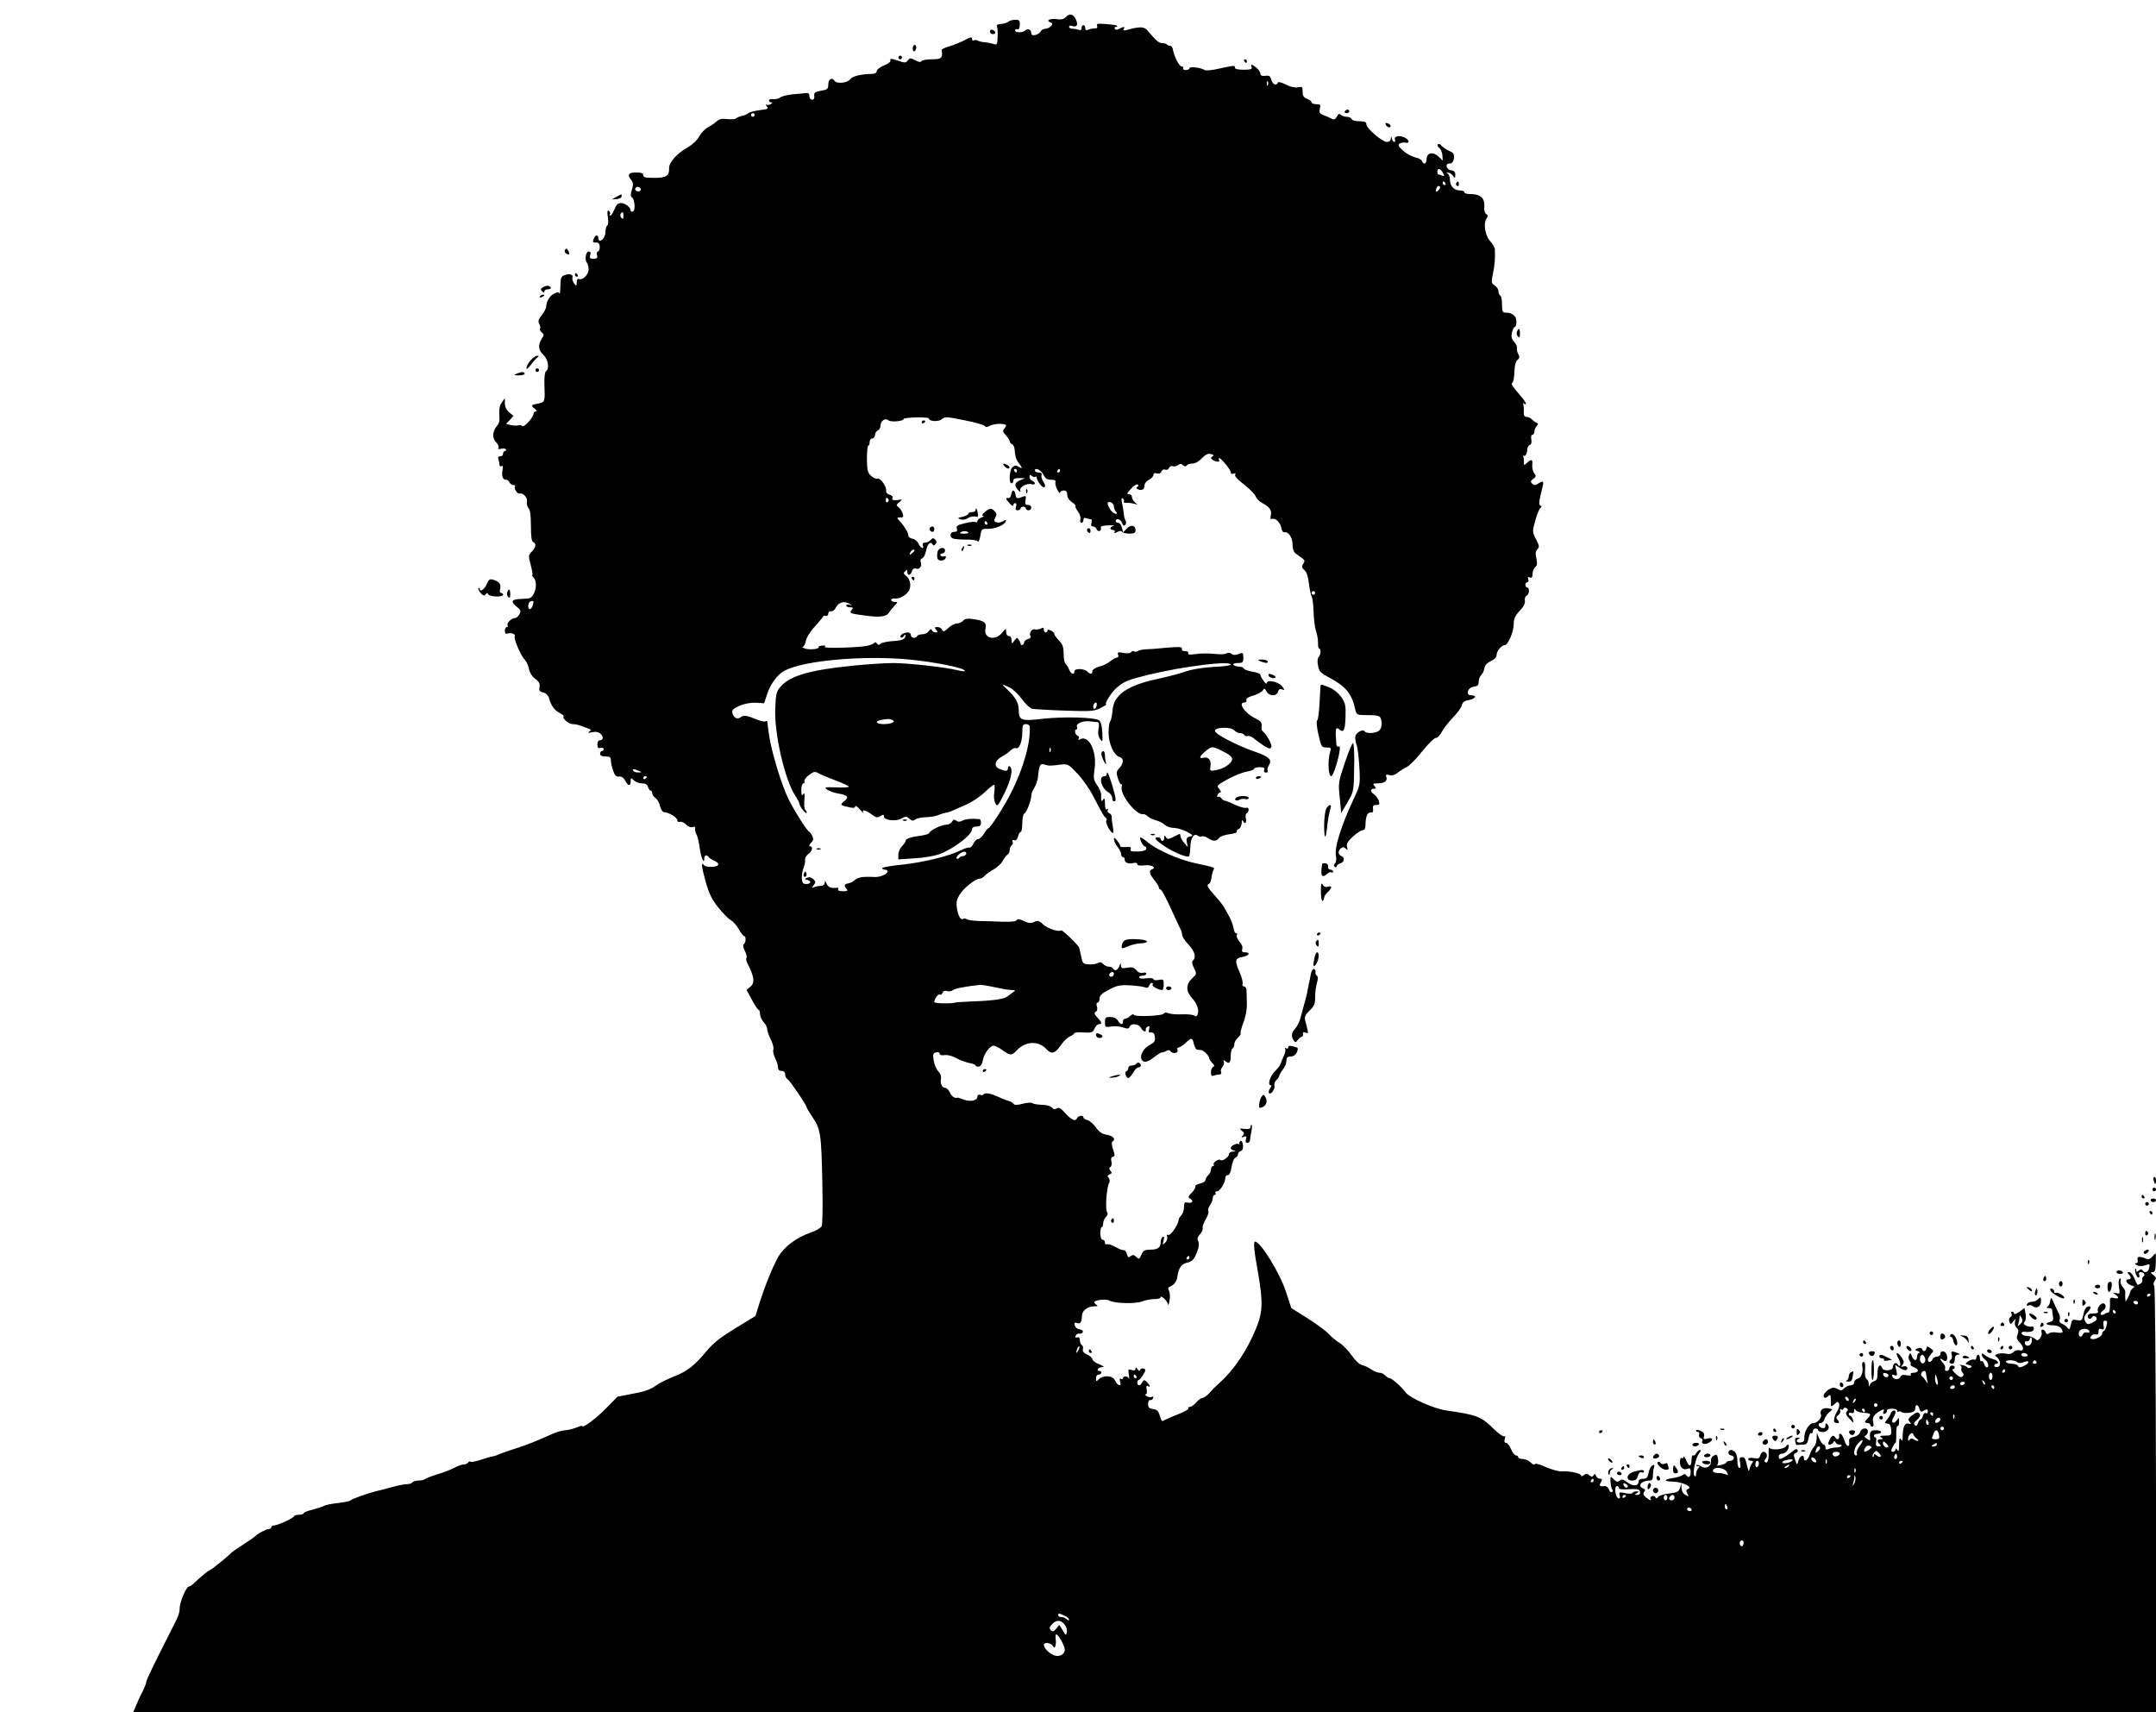 <?xml version="1.0" standalone="no"?>
<!DOCTYPE svg PUBLIC "-//W3C//DTD SVG 20010904//EN"
 "http://www.w3.org/TR/2001/REC-SVG-20010904/DTD/svg10.dtd">
<svg version="1.0" xmlns="http://www.w3.org/2000/svg"
 width="1200pt" height="953pt" viewBox="0 0 1200 953"
 preserveAspectRatio="xMidYMid meet">

<g transform="translate(0,953) scale(0.1,-0.1)"
fill="#000000" stroke="none">
<path d="M5931 9434 c-9 -11 -24 -14 -46 -11 -37 6 -67 -6 -40 -17 14 -5 15
-9 5 -21 -7 -8 -21 -15 -31 -15 -10 0 -22 -6 -26 -14 -12 -21 -53 -31 -53 -12
0 20 -19 31 -33 17 -14 -14 -57 -14 -57 0 0 6 6 9 13 6 8 -3 12 6 13 24 1 25
-3 29 -25 29 -15 0 -32 -5 -37 -10 -6 -6 -24 -12 -41 -13 -17 -1 -28 -6 -25
-11 3 -5 5 -23 5 -40 -1 -66 -2 -68 -25 -60 -12 3 -34 8 -48 9 -15 1 -32 5
-38 9 -7 4 -16 4 -22 1 -5 -3 -10 0 -10 9 0 12 -8 10 -42 -8 -24 -12 -62 -28
-85 -34 -24 -7 -42 -16 -42 -20 7 -45 0 -52 -55 -52 -30 0 -56 -5 -58 -11 -2
-6 -14 -5 -33 5 -27 15 -31 14 -42 0 -11 -15 -16 -15 -57 -1 -34 12 -44 12
-40 2 3 -7 -10 -19 -35 -29 -23 -9 -41 -23 -41 -31 0 -9 -9 -15 -22 -16 -65
-1 -114 -13 -126 -30 -14 -21 -76 -27 -87 -9 -13 22 -35 10 -35 -19 0 -26 -4
-30 -40 -36 -34 -6 -40 -10 -38 -28 2 -14 -2 -22 -12 -22 -8 0 -15 9 -15 20 0
14 -6 19 -20 17 -11 -1 -44 -5 -74 -7 -30 -3 -61 -11 -69 -18 -8 -6 -25 -10
-38 -9 -13 2 -24 -1 -24 -7 0 -6 6 -11 13 -11 8 0 7 -3 -3 -9 -8 -6 -19 -7
-25 -3 -5 3 -4 -1 3 -10 11 -13 6 -16 -39 -21 -28 -4 -57 -11 -64 -17 -7 -6
-23 -13 -36 -15 -12 -3 -27 -9 -32 -14 -5 -5 -27 -6 -48 -4 -29 4 -45 1 -58
-11 -11 -10 -33 -25 -50 -34 -17 -9 -39 -33 -50 -52 -10 -20 -37 -45 -63 -60
-62 -35 -105 -84 -104 -117 2 -42 -16 -53 -83 -53 -48 0 -61 3 -61 15 0 11
-11 15 -40 15 -43 0 -50 -12 -26 -43 11 -14 11 -26 3 -53 -8 -26 -8 -37 0 -42
16 -10 21 -74 6 -79 -7 -3 -13 0 -13 5 0 18 -31 42 -54 42 -16 0 -26 -9 -36
-35 -8 -19 -18 -35 -22 -35 -5 0 -7 4 -3 9 3 5 0 13 -6 17 -9 5 -10 -4 -6 -34
4 -24 3 -43 -3 -47 -5 -3 -10 -19 -10 -34 0 -26 -16 -51 -32 -51 -4 0 -8 7 -8
15 0 20 -16 19 -24 -1 -9 -23 -8 -24 13 -24 13 0 19 -7 19 -25 0 -14 -5 -25
-10 -25 -6 0 -8 -9 -5 -20 4 -16 0 -20 -20 -20 -20 0 -23 4 -18 20 5 14 2 20
-9 20 -16 0 -23 -49 -9 -63 3 -4 8 -19 9 -33 3 -29 -31 -65 -53 -57 -8 3 -13
-3 -13 -18 -1 -23 -1 -23 -15 -6 -7 11 -11 25 -9 32 7 17 -16 24 -43 14 -20
-7 -23 -16 -24 -61 0 -29 -3 -48 -5 -42 -4 9 -11 9 -29 0 -25 -11 -45 -44 -45
-74 -1 -9 -12 -30 -25 -46 -18 -23 -21 -34 -14 -48 6 -10 8 -22 5 -27 -3 -5 1
-14 9 -21 14 -11 14 -15 0 -36 -22 -34 -19 -63 10 -90 26 -24 34 -77 14 -90
-6 -3 -10 -32 -9 -68 4 -104 4 -104 -35 -112 -40 -7 -42 -11 -17 -30 10 -8 12
-13 5 -14 -7 0 -13 -5 -13 -11 0 -21 -53 -80 -63 -70 -5 5 -16 7 -23 4 -8 -3
-26 -2 -40 1 l-27 7 21 22 20 22 -24 20 c-15 13 -24 31 -24 50 l0 29 -16 -23
c-15 -20 -17 -36 -14 -95 1 -10 -5 -26 -13 -35 -26 -30 -29 -69 -7 -91 11 -11
18 -26 14 -32 -5 -7 0 -9 14 -6 12 4 25 2 28 -3 3 -5 0 -9 -5 -9 -6 0 -11 -7
-11 -15 0 -8 -7 -15 -16 -15 -11 0 -14 -5 -10 -16 3 -9 6 -22 6 -30 0 -9 5
-12 11 -8 8 5 10 -2 6 -21 -6 -35 1 -55 19 -55 8 0 17 -7 20 -15 4 -8 13 -15
22 -15 8 0 12 -3 9 -6 -10 -10 13 -46 26 -41 18 6 45 -24 40 -44 -3 -11 1 -27
8 -36 10 -11 14 -44 14 -101 0 -59 4 -87 13 -89 18 -7 15 -30 -8 -53 -19 -19
-20 -23 -6 -75 8 -30 12 -55 9 -55 -4 0 0 -8 9 -17 25 -31 3 -112 -32 -114
-11 -1 -33 -2 -49 -3 -44 -2 -49 -15 -17 -41 24 -19 27 -25 17 -44 -7 -11 -18
-21 -26 -21 -18 0 -47 -29 -40 -41 4 -5 1 -9 -4 -9 -6 0 -11 -9 -11 -21 0 -15
5 -19 15 -15 19 7 47 -3 40 -15 -8 -11 34 -110 56 -131 9 -9 19 -32 23 -50 4
-21 17 -43 35 -56 21 -15 27 -27 24 -45 -4 -20 0 -26 20 -31 15 -3 28 -16 32
-29 12 -44 30 -69 58 -84 16 -8 27 -17 24 -20 -10 -10 28 -43 50 -43 12 0 32
-4 45 -9 13 -5 32 -12 43 -16 16 -5 17 -8 5 -16 -11 -7 -6 -9 16 -4 22 4 36 1
48 -10 17 -17 13 -35 -7 -35 -7 0 -12 -11 -12 -23 0 -18 5 -23 18 -19 9 2 17
-1 17 -7 0 -6 -4 -11 -10 -11 -5 0 -10 -7 -10 -15 0 -10 10 -15 30 -15 24 0
30 -4 30 -22 0 -13 6 -39 13 -58 9 -27 17 -34 33 -32 13 2 25 -6 34 -23 16
-31 30 -32 30 -3 0 20 1 20 18 5 10 -10 31 -17 46 -17 19 0 29 -6 33 -20 3
-11 9 -20 14 -20 5 0 9 -6 9 -14 0 -8 8 -21 19 -28 10 -7 22 -28 25 -46 5 -18
14 -32 22 -32 25 0 74 -30 74 -45 0 -8 6 -12 14 -9 8 3 24 -4 35 -15 12 -12
27 -18 37 -14 10 4 15 1 13 -8 -2 -8 2 -23 8 -34 6 -11 14 -46 18 -78 7 -52
25 -91 25 -53 0 18 16 21 25 5 4 -5 18 -14 32 -20 13 -5 23 -15 20 -22 -4 -14
-69 -16 -79 -2 -17 24 -14 -7 9 -90 20 -71 36 -102 72 -147 25 -31 56 -63 69
-69 12 -7 33 -30 44 -51 12 -21 25 -38 30 -38 11 0 10 -38 -2 -45 -6 -4 -4
-17 5 -36 9 -16 13 -34 10 -39 -3 -5 -2 -17 3 -27 40 -78 45 -112 19 -134
l-22 -18 30 -55 c16 -31 33 -56 37 -56 4 0 8 -10 8 -23 0 -13 9 -33 20 -45 11
-12 20 -29 20 -39 0 -11 9 -36 20 -58 11 -22 18 -47 14 -57 -3 -9 2 -31 10
-47 9 -17 16 -39 16 -51 0 -13 7 -20 20 -20 13 0 20 -7 20 -20 0 -10 6 -23 14
-27 13 -7 106 -145 106 -157 0 -3 13 -24 29 -48 49 -73 52 -92 58 -374 3 -132
1 -229 -4 -239 -6 -9 -32 -25 -59 -34 -79 -27 -148 -78 -182 -135 -31 -54 -78
-171 -109 -271 l-18 -59 -110 -67 c-79 -48 -123 -82 -157 -122 -74 -89 -110
-117 -185 -147 -39 -15 -86 -39 -105 -53 -25 -19 -61 -32 -123 -43 l-88 -17
-66 -67 c-56 -57 -131 -112 -131 -96 0 3 -16 -2 -35 -10 -19 -7 -46 -14 -60
-14 -14 0 -44 -9 -68 -19 -75 -35 -161 -69 -212 -84 -27 -8 -63 -21 -80 -28
-16 -7 -37 -14 -45 -15 -8 -1 -36 -9 -63 -18 -26 -9 -52 -14 -57 -11 -5 3 -11
1 -15 -5 -3 -5 -14 -10 -23 -10 -10 0 -33 -8 -52 -18 -19 -11 -62 -27 -95 -37
-33 -10 -64 -22 -70 -27 -5 -4 -21 -8 -36 -8 -15 0 -31 -5 -34 -10 -3 -6 -17
-10 -30 -10 -13 0 -50 -7 -82 -16 -32 -9 -74 -20 -93 -24 -45 -11 -134 -43
-140 -51 -3 -4 -34 -10 -70 -14 -36 -4 -69 -11 -75 -15 -5 -4 -34 -13 -62 -21
-29 -7 -53 -16 -53 -21 0 -4 -11 -8 -24 -8 -14 0 -28 -4 -31 -10 -7 -12 -92
-50 -111 -50 -8 0 -14 -4 -14 -10 0 -5 -7 -10 -15 -10 -14 0 -63 -26 -75 -40
-3 -4 -32 -24 -65 -45 -33 -21 -64 -43 -70 -49 -18 -20 -113 -96 -119 -96 -6
0 -51 -37 -88 -73 -10 -9 -22 -17 -27 -17 -14 0 -51 -87 -51 -119 0 -28 -7
-46 -43 -116 -92 -180 -142 -283 -143 -295 0 -8 -10 -33 -21 -55 -12 -22 -28
-57 -36 -78 l-16 -37 5630 0 5629 0 0 1185 c-1 723 -5 1187 -10 1190 -6 4 -5
14 2 25 11 16 9 22 -7 34 -17 13 -17 15 -4 16 13 0 17 12 18 56 1 56 1 56 -17
33 -14 -16 -24 -20 -38 -14 -36 15 -52 13 -46 -7 2 -11 -1 -18 -9 -18 -9 -1
-8 -4 4 -11 12 -7 27 -7 46 -1 26 9 28 8 23 -14 -4 -25 -26 -32 -37 -14 -5 8
-11 7 -21 -1 -11 -9 -14 -9 -14 1 0 8 -2 11 -5 9 -7 -8 7 -49 17 -49 6 0 8 7
4 15 -3 9 0 15 9 15 18 0 28 -17 14 -25 -5 -4 -8 -13 -5 -20 4 -10 -13 -25
-28 -25 -1 0 -8 16 -16 35 -8 19 -21 35 -29 35 -12 0 -12 -3 -3 -12 16 -16 15
-28 -3 -28 -22 0 -7 -27 18 -34 17 -5 19 -8 9 -15 -7 -4 -14 -14 -16 -22 -1
-8 -7 -23 -14 -34 l-11 -20 -2 20 c-1 11 -1 26 0 33 1 7 -5 20 -14 29 -9 9
-14 24 -12 35 3 10 1 15 -5 12 -6 -4 -8 -23 -4 -47 6 -37 5 -39 -16 -34 -21 5
-21 5 -5 -7 24 -18 21 -27 -7 -20 -22 5 -24 3 -22 -38 0 -23 -3 -43 -9 -43 -5
0 -16 -4 -23 -9 -21 -13 -29 4 -9 18 19 14 22 32 8 41 -14 8 -41 -23 -35 -40
5 -11 -2 -15 -25 -15 -21 0 -31 -5 -31 -15 0 -17 16 -20 25 -5 7 12 25 4 25
-11 0 -5 -12 -15 -26 -21 -21 -10 -27 -9 -35 3 -13 21 -11 33 12 58 22 23 20
37 -4 28 -8 -3 -18 -22 -21 -42 -7 -34 -9 -37 -36 -32 -25 5 -28 3 -34 -26 -6
-27 -9 -30 -19 -16 -7 8 -20 18 -31 22 -11 4 -16 13 -12 22 3 9 1 23 -4 33 -5
9 -17 35 -27 57 -17 37 -18 38 -22 15 -1 -14 -8 -28 -15 -32 -7 -5 -5 -8 7 -8
9 0 17 -3 18 -7 0 -5 3 -21 5 -36 4 -23 1 -30 -16 -34 -31 -8 -24 -18 16 -19
32 0 53 -15 54 -37 0 -5 -14 -6 -32 -3 -18 3 -38 1 -44 -5 -8 -6 -14 -5 -18 6
-3 8 -10 15 -17 15 -6 0 -9 -6 -6 -14 3 -8 0 -22 -8 -32 -11 -16 -15 -17 -30
-4 -10 8 -29 15 -43 15 -14 0 -27 6 -30 13 -2 7 4 11 15 10 37 -3 53 2 53 18
0 9 -6 14 -12 11 -7 -2 -21 0 -31 5 -14 7 -16 13 -8 22 6 7 8 27 5 44 l-6 32
-29 -21 c-16 -11 -29 -16 -29 -10 0 6 -5 11 -11 11 -5 0 -7 -5 -3 -11 3 -6 1
-15 -6 -19 -8 -5 -10 -15 -6 -26 6 -16 7 -16 22 2 15 18 15 18 9 -2 -3 -13 1
-26 9 -33 11 -9 12 -19 6 -37 -8 -19 -5 -29 10 -44 26 -26 27 -53 1 -45 -11 3
-25 -1 -35 -10 -10 -10 -24 -13 -40 -9 -13 3 -34 3 -46 -1 -18 -6 -19 -8 -6
-18 22 -18 24 -51 4 -55 -10 -2 -18 1 -18 7 0 6 5 11 10 11 22 0 8 20 -17 26
-16 4 -36 14 -45 22 -14 11 -18 12 -18 2 0 -7 8 -18 17 -25 19 -14 27 -45 11
-45 -5 0 -12 9 -15 20 -3 11 -9 17 -14 14 -5 -3 -9 4 -9 15 0 12 -4 21 -10 21
-5 0 -10 -7 -10 -16 0 -9 -6 -14 -13 -11 -7 3 -22 -2 -32 -9 -19 -14 -19 -15
3 -21 17 -4 20 -8 11 -14 -8 -4 -16 -4 -19 1 -3 5 -16 10 -30 13 -14 2 -19 2
-12 0 8 -3 11 -11 9 -18 -3 -7 0 -18 6 -24 8 -8 8 -14 0 -22 -7 -7 -18 -3 -38
15 -15 14 -23 26 -16 26 6 0 11 5 11 10 0 6 -7 10 -15 10 -8 0 -15 -7 -15 -15
0 -8 -7 -15 -15 -15 -8 0 -12 6 -9 14 3 7 -2 20 -10 29 -20 19 -21 34 -2 18
18 -15 30 1 21 29 -7 23 -35 27 -35 5 0 -8 -9 -15 -19 -15 -10 0 -21 -7 -25
-15 -6 -18 -26 -20 -26 -3 0 6 8 20 17 31 17 18 17 20 -2 33 -18 13 -20 13
-23 0 -4 -19 -19 -21 -24 -4 -3 7 -11 9 -24 4 -19 -8 -19 -8 1 -16 11 -5 14
-9 8 -9 -7 -1 -13 -10 -13 -21 0 -27 -19 -25 -29 3 -8 20 -10 20 -16 4 -4 -9
-2 -23 4 -31 6 -7 8 -16 5 -19 -4 -4 5 -11 20 -17 30 -11 26 -30 -5 -30 -11 0
-17 -4 -14 -10 4 -6 -5 -7 -23 -4 -21 4 -31 2 -35 -9 -7 -18 -39 -16 -45 3 -3
9 1 11 12 7 15 -6 17 -3 11 25 l-7 32 26 -17 c15 -10 31 -15 36 -12 16 10 0
27 -17 20 -13 -4 -14 -3 -4 9 10 12 9 20 -4 40 -24 36 -40 33 -19 -4 17 -27
12 -59 -4 -33 -9 15 -27 3 -27 -17 0 -19 -52 -23 -59 -4 -11 28 -26 13 -26
-27 0 -32 -4 -42 -19 -46 -11 -3 -22 -12 -24 -22 -3 -11 -5 -9 -6 6 0 12 -6
25 -12 28 -6 4 -10 21 -9 39 3 46 1 56 -9 56 -6 0 -8 -10 -6 -22 7 -34 -5 -66
-26 -71 -10 -3 -19 -12 -19 -21 0 -9 -8 -16 -19 -16 -11 0 -27 -7 -36 -16 -14
-14 -20 -15 -39 -4 -20 10 -28 9 -50 -5 -14 -10 -26 -24 -26 -31 0 -17 12 -18
28 -2 9 9 12 3 12 -27 0 -37 0 -38 20 -20 17 16 20 16 26 2 3 -8 -1 -26 -9
-39 -18 -27 -25 -62 -14 -65 21 -8 29 -2 16 13 -11 14 -11 18 2 28 9 6 14 17
11 25 -3 8 0 11 7 7 6 -4 11 -3 11 3 0 6 7 8 15 5 12 -5 13 -10 4 -20 -8 -10
-5 -20 15 -40 23 -26 25 -26 19 -6 -3 12 -9 22 -14 22 -5 0 -9 5 -9 11 0 6 7
9 15 5 10 -3 15 1 15 12 0 13 2 14 9 4 4 -7 24 -14 44 -15 40 -2 45 -8 22 -31
-8 -8 -15 -17 -15 -20 0 -3 7 -6 15 -6 8 0 15 -4 15 -10 0 -5 5 -10 11 -10 7
0 9 10 5 25 -7 27 4 43 41 64 20 10 22 9 16 -5 -4 -12 -2 -15 8 -12 8 3 13 11
11 17 -1 6 11 11 28 11 16 0 30 -5 30 -12 0 -6 3 -8 7 -5 3 4 11 3 17 -2 6 -5
26 -6 44 -4 23 4 32 11 32 24 0 26 16 24 23 -2 5 -17 9 -19 26 -9 17 9 21 8
21 -5 0 -9 -5 -13 -11 -10 -6 4 -13 -2 -16 -14 -3 -12 -9 -21 -13 -21 -5 0
-12 -9 -15 -21 -5 -15 -10 -18 -18 -10 -7 7 -3 16 13 29 13 11 20 24 16 30
-10 16 -17 15 -46 -7 -20 -16 -22 -22 -11 -34 10 -13 9 -15 -7 -10 -21 5 -31
-18 -32 -72 0 -23 -3 -27 -10 -15 -7 11 -10 3 -10 -30 0 -33 -3 -41 -10 -30
-6 10 -10 11 -10 3 0 -7 -6 -13 -14 -13 -11 0 -12 5 -3 25 7 14 14 25 17 25 3
0 5 22 4 50 0 27 3 47 8 44 4 -3 8 7 8 22 0 27 -1 27 -14 8 -18 -24 -34 -10
-18 16 7 11 12 24 12 30 0 17 -20 11 -27 -7 -3 -10 -13 -26 -21 -35 -15 -18
-14 -19 10 -22 7 0 13 -16 14 -33 2 -31 0 -33 -35 -33 -27 0 -32 -3 -21 -10
13 -8 12 -10 -2 -10 -21 0 -23 -11 -6 -28 9 -9 8 -12 -6 -12 -14 0 -17 6 -14
25 3 14 1 25 -3 25 -5 0 -9 5 -9 10 0 6 9 10 20 10 11 0 20 5 20 10 0 6 -13
10 -30 10 -29 0 -36 -10 -31 -48 2 -10 -2 -10 -18 0 -14 9 -17 14 -8 18 6 3
13 13 13 22 2 26 -37 23 -43 -3 -4 -12 -17 -22 -34 -26 -23 -4 -29 -10 -27
-27 5 -36 -16 -29 -27 9 -10 35 -32 50 -29 19 2 -16 -12 -19 -21 -4 -10 16
-21 11 -33 -15 -9 -20 -9 -25 2 -25 8 0 17 6 20 13 5 9 7 9 12 0 3 -7 12 -13
20 -13 27 0 14 -15 -13 -16 -16 0 -36 -4 -45 -8 -13 -6 -18 -4 -18 8 0 9 -4
16 -10 16 -5 0 -16 15 -24 33 l-14 32 -1 -32 c-1 -17 -7 -38 -14 -45 -8 -7
-18 -26 -24 -43 -10 -32 -33 -46 -33 -20 0 24 -23 13 -31 -16 -6 -23 -7 -23
-14 -4 -14 39 -14 43 1 49 9 3 12 11 9 17 -5 7 -14 4 -29 -9 -21 -19 -59 -42
-70 -42 -3 0 -6 7 -6 15 0 8 9 15 20 15 10 0 24 9 30 21 13 24 4 41 -10 19
-11 -17 -82 -23 -91 -8 -4 6 -6 -8 -5 -30 1 -41 -8 -61 -21 -48 -4 3 -2 11 4
17 14 14 6 39 -12 39 -7 0 -15 -9 -18 -20 -4 -17 -11 -20 -36 -15 -18 3 -31 1
-31 -5 0 -5 7 -10 16 -10 12 0 14 -3 6 -13 -5 -6 -12 -21 -14 -32 -4 -16 -6
-15 -12 10 -13 52 -15 55 -31 55 -13 0 -15 -6 -10 -30 4 -19 3 -30 -4 -30 -6
0 -11 17 -11 38 0 39 -14 62 -37 62 -7 0 -13 -7 -13 -15 0 -8 7 -15 15 -15 8
0 15 -7 15 -15 0 -8 -9 -15 -19 -15 -11 0 -21 -4 -23 -9 -1 -5 -16 -12 -33
-15 -16 -4 -25 -4 -19 -1 6 3 9 19 6 35 -4 25 -7 28 -23 19 -11 -5 -18 -18
-16 -30 3 -30 -27 -47 -54 -31 -11 7 -24 11 -27 8 -3 -3 1 -6 8 -6 11 0 11 -3
2 -12 -7 -7 -12 -21 -12 -32 0 -13 -4 -16 -9 -10 -13 12 7 104 27 127 9 10 10
17 4 17 -6 0 -15 -8 -21 -17 -5 -10 -13 -16 -18 -13 -4 3 -8 -7 -8 -22 -1 -42
-13 -45 -29 -7 -9 19 -15 28 -16 21 0 -7 -4 -10 -10 -7 -6 4 -10 -6 -10 -23 0
-31 19 -46 45 -36 11 5 15 -1 15 -20 0 -26 -13 -35 -25 -16 -5 8 -11 8 -19 1
-7 -6 -31 -13 -54 -17 -54 -8 -54 -19 1 -20 51 -2 110 -30 84 -40 -13 -5 -14
-10 -6 -26 10 -18 9 -18 -10 -8 -13 6 -21 21 -22 38 l-1 27 -7 -25 c-6 -21
-14 -26 -60 -32 -30 -3 -58 -12 -63 -20 -7 -10 -11 -10 -14 -1 -3 7 -12 9 -20
6 -7 -3 -11 -9 -8 -14 9 -14 -4 -10 -26 8 -14 12 -16 20 -9 30 8 9 7 14 -5 19
-35 13 -11 44 35 44 14 0 19 7 19 29 0 16 3 37 6 45 4 12 2 15 -9 10 -8 -3
-18 -21 -21 -40 -6 -28 -11 -34 -31 -34 -16 0 -25 -6 -25 -15 0 -26 -30 -29
-61 -6 -24 18 -33 20 -44 11 -11 -9 -18 -8 -30 4 -9 9 -18 16 -19 16 -7 0 0
-66 8 -71 4 -4 3 -9 -2 -13 -6 -3 -14 3 -17 14 -4 12 -14 20 -23 19 -30 -3
-33 1 -22 21 9 16 8 20 -5 20 -9 0 -18 7 -22 16 -4 12 -8 13 -14 3 -6 -10 -11
-10 -23 0 -13 11 -19 11 -31 1 -9 -7 -15 -8 -15 -2 0 12 -63 26 -107 23 -17
-1 -57 10 -89 24 -34 16 -60 22 -62 16 -2 -5 -12 -1 -23 10 -10 10 -30 19 -44
19 -14 0 -25 5 -25 10 0 6 -6 10 -13 10 -7 0 -19 16 -27 35 -8 19 -20 35 -28
35 -9 0 -11 7 -7 21 5 14 3 19 -3 15 -6 -3 -32 16 -59 42 -68 68 -94 78 -263
102 -70 10 -205 70 -228 102 -21 29 -76 78 -88 78 -6 0 -17 7 -24 15 -7 8 -21
15 -32 15 -11 0 -32 8 -46 19 -15 10 -38 21 -52 24 -15 4 -38 26 -58 55 -18
26 -47 56 -65 67 -17 10 -45 33 -62 51 -16 18 -70 57 -119 88 l-89 56 -29 89
c-33 103 -142 281 -173 281 -10 0 -5 -53 16 -168 29 -167 28 -222 -9 -313 -49
-121 -121 -230 -202 -303 -19 -17 -46 -43 -59 -59 -14 -15 -31 -27 -38 -27 -7
0 -23 -11 -35 -25 -12 -14 -28 -25 -35 -25 -8 0 -12 -4 -9 -8 3 -5 -21 -19
-52 -31 -31 -12 -65 -27 -75 -32 -22 -12 -20 -13 -33 26 -7 22 -16 31 -37 33
-21 3 -27 9 -27 28 0 13 5 23 11 22 6 -2 14 3 17 11 3 8 0 11 -7 7 -6 -4 -19
-2 -28 3 -10 6 -13 11 -7 11 7 0 9 11 6 26 -3 19 -1 25 7 20 16 -11 13 3 -5
22 -15 14 -17 14 -26 -1 -11 -21 -28 -22 -28 -2 0 8 4 15 8 15 4 0 15 13 25
29 14 24 15 30 3 34 -8 3 -17 1 -20 -6 -3 -9 -8 -8 -15 3 -8 11 -11 12 -11 2
0 -9 -7 -11 -21 -7 -20 7 -21 5 -16 -26 3 -19 3 -28 0 -21 -6 15 -33 16 -33 1
0 -5 -5 -7 -11 -3 -8 4 -9 -1 -4 -16 9 -30 -16 -23 -30 8 -12 27 -65 30 -89 6
-15 -14 -16 -14 -16 5 0 12 6 21 15 21 8 0 15 5 15 10 0 6 -4 10 -10 10 -21 0
-9 20 13 21 17 0 13 4 -15 16 -21 8 -38 21 -38 28 0 7 -13 19 -29 26 -19 9
-27 18 -24 30 3 9 0 20 -6 23 -6 4 -11 16 -11 28 0 13 -5 18 -14 15 -10 -4
-13 -1 -9 9 3 8 12 13 21 12 8 -2 17 2 19 9 2 6 -6 13 -19 15 -13 2 -24 11
-26 22 -3 14 0 17 12 13 19 -7 27 4 28 41 1 29 32 52 72 52 17 0 18 2 6 10 -8
5 -11 12 -8 16 11 10 69 15 82 6 25 -16 146 -20 183 -5 18 7 48 13 68 13 19 0
35 4 35 10 0 16 40 -23 41 -40 1 -8 5 1 8 20 4 19 3 44 -2 55 -7 12 -6 20 0
22 26 9 43 31 46 58 6 47 23 72 56 78 21 4 34 16 45 39 19 41 23 69 13 85 -5
8 0 21 12 34 11 12 17 27 15 34 -3 7 5 28 16 48 12 20 19 41 15 47 -3 5 1 20
9 32 9 12 16 30 16 40 0 10 5 18 11 18 5 0 7 5 4 10 -3 6 1 10 9 10 16 0 46
48 46 75 0 8 6 15 14 15 9 0 16 17 21 46 3 25 13 48 21 51 8 3 14 11 14 18 0
7 7 16 16 19 10 4 14 15 12 33 -2 16 -7 26 -13 23 -5 -3 -9 -9 -7 -15 2 -5 0
-7 -3 -3 -9 9 -45 -9 -45 -22 0 -5 8 -11 18 -13 13 -4 11 -5 -5 -6 -13 0 -23
-7 -23 -16 0 -15 -38 -40 -47 -31 -9 9 -44 -14 -38 -25 4 -5 1 -9 -4 -9 -6 0
-11 -8 -11 -19 0 -10 -7 -24 -15 -31 -8 -7 -15 -19 -15 -26 0 -8 -14 -17 -30
-21 -17 -3 -29 -10 -27 -16 2 -6 -7 -22 -20 -35 -21 -22 -22 -27 -8 -34 21
-12 10 -27 -15 -21 -17 4 -20 0 -20 -25 0 -17 -7 -37 -15 -46 -8 -8 -15 -19
-15 -24 0 -25 -44 -90 -57 -85 -9 4 -11 0 -7 -11 3 -8 -1 -23 -11 -32 -15 -15
-15 -14 -9 11 5 20 4 26 -5 21 -6 -4 -11 -18 -11 -30 0 -30 -16 -41 -60 -41
-29 0 -37 -5 -47 -28 -12 -26 -14 -27 -29 -12 -13 12 -19 13 -31 4 -11 -10
-15 -8 -20 9 -3 12 -9 23 -14 23 -19 3 -25 5 -57 22 -18 10 -37 15 -42 12 -6
-3 -10 1 -10 9 0 9 -6 16 -12 16 -8 0 -13 14 -14 35 0 19 3 35 8 35 4 0 8 9 8
21 0 11 7 27 15 36 10 9 12 19 7 27 -12 14 -3 141 12 164 4 7 3 19 -3 26 -9
10 -8 15 5 20 13 5 14 9 5 20 -9 11 -9 16 -1 21 7 4 9 18 6 30 -4 16 -1 25 8
27 12 3 12 9 1 41 -7 20 -9 40 -4 43 21 13 6 32 -28 38 -28 4 -45 15 -63 41
-14 19 -35 38 -47 41 -13 3 -23 10 -23 15 0 15 -30 10 -36 -5 -8 -20 -32 -9
-67 31 -22 25 -33 31 -45 24 -11 -6 -20 -5 -27 5 -6 8 -29 15 -55 15 -25 1
-50 5 -55 10 -6 4 -30 2 -53 -4 -31 -8 -45 -8 -50 -1 -4 6 -18 15 -32 18 -14
4 -41 15 -60 24 -40 18 -69 22 -76 11 -2 -5 -11 -6 -19 -2 -9 3 -15 -1 -15
-11 0 -21 -39 -30 -75 -16 -17 6 -31 11 -32 11 -19 -5 -34 4 -45 27 -7 15 -19
27 -26 27 -18 0 -30 23 -25 50 3 14 -2 30 -14 42 -11 11 -23 38 -26 60 -6 35
-4 41 13 46 12 3 20 0 20 -7 0 -8 10 -11 28 -8 17 2 43 -5 64 -17 20 -11 53
-23 72 -27 20 -3 36 -10 36 -14 0 -5 8 -7 18 -6 10 2 19 14 22 33 6 38 39 83
60 83 9 0 31 -11 50 -25 42 -31 51 -31 79 -1 50 53 122 55 166 6 27 -29 47
-24 78 21 15 22 38 45 52 51 14 6 25 14 25 18 0 4 23 6 50 4 46 -3 52 -1 62
21 6 14 17 25 25 25 19 0 16 10 -9 37 -18 19 -20 26 -9 32 8 5 11 17 6 30 -4
12 -2 21 4 21 6 0 11 10 11 23 0 16 13 29 53 49 44 24 62 27 117 24 36 -2 73
-7 82 -11 12 -5 20 -2 24 9 3 9 10 16 16 16 5 0 6 -5 3 -10 -5 -9 33 -30 54
-30 4 0 8 14 8 31 0 29 -2 30 -29 25 -15 -3 -28 -1 -28 4 0 6 -17 8 -40 5 -23
-3 -40 -1 -40 5 0 6 9 10 20 10 11 0 20 5 20 11 0 6 -8 8 -18 5 -12 -4 -26 1
-37 14 -14 16 -26 19 -52 14 -28 -5 -33 -3 -34 12 0 16 -2 15 -9 -3 -10 -24
-25 -30 -35 -13 -3 6 -14 10 -24 10 -10 0 -24 7 -31 15 -9 10 -17 12 -30 5
-10 -6 -33 -9 -52 -7 -30 2 -33 6 -40 42 -5 22 -9 45 -11 50 -5 15 -96 103
-101 97 -11 -11 -76 10 -100 33 -22 21 -30 23 -50 14 -19 -9 -31 -8 -57 5 -24
12 -35 13 -40 5 -4 -8 -33 -10 -80 -9 -41 2 -99 4 -129 4 -30 1 -61 5 -67 9
-7 5 -17 6 -22 3 -14 -9 -28 15 -35 59 -5 32 -2 48 16 77 23 37 88 88 112 88
8 0 19 7 26 15 7 8 30 25 50 36 21 12 44 33 51 48 8 14 20 30 26 34 7 4 13 17
13 27 0 10 5 22 11 25 6 4 8 13 5 21 -3 8 0 11 9 8 9 -4 16 3 21 20 3 14 10
26 15 26 5 0 9 22 9 49 0 27 5 51 11 53 12 4 39 73 39 101 0 10 8 29 17 43 9
14 18 40 20 57 6 68 12 80 36 72 27 -8 30 -8 87 -1 44 5 46 4 96 -49 29 -30
69 -87 89 -127 54 -103 59 -112 70 -120 5 -4 6 -10 3 -14 -8 -7 16 -59 33 -69
7 -5 8 5 3 32 -4 21 -7 46 -6 55 0 9 -6 19 -14 22 -9 3 -12 11 -8 17 4 8 3 9
-4 5 -8 -5 -12 5 -12 31 0 28 -3 34 -10 23 -10 -16 -13 -9 -11 25 1 11 -9 35
-22 54 -21 30 -22 40 -15 90 15 100 -33 196 -83 165 -8 -4 -9 -3 -5 5 4 6 1
14 -7 17 -14 5 -19 34 -6 34 5 0 6 7 3 15 -7 18 33 35 73 30 15 -2 34 -4 41
-4 9 -1 11 -12 6 -38 -4 -26 -1 -44 10 -58 13 -18 14 -15 11 39 -2 40 -9 62
-19 68 -29 16 -198 20 -307 8 -126 -15 -139 -10 -139 49 0 40 -18 70 -64 114
-35 31 -32 33 13 11 18 -9 49 -38 69 -65 20 -28 46 -52 57 -54 11 -2 92 -7
180 -10 147 -5 163 -4 200 14 22 11 37 20 32 21 -13 0 29 68 59 93 44 36 61
43 174 71 198 48 460 80 460 57 0 -5 -44 -11 -97 -13 -61 -4 -119 -13 -153
-25 -30 -11 -102 -30 -159 -42 -170 -37 -243 -89 -249 -176 -2 -27 -8 -54 -13
-60 -5 -5 -9 -33 -9 -63 0 -61 30 -127 61 -135 25 -7 24 -35 -1 -62 -17 -18
-18 -25 -8 -57 6 -21 15 -35 19 -33 4 3 5 -4 2 -14 -11 -43 83 -162 121 -152
5 1 16 -5 25 -13 9 -8 29 -18 46 -22 16 -4 38 -15 48 -25 10 -9 33 -17 51 -17
18 0 50 -10 72 -21 36 -20 37 -22 17 -27 -19 -5 -22 -11 -17 -33 l5 -26 -20
24 c-12 13 -21 30 -21 38 0 8 -3 13 -7 11 -5 -2 -21 -10 -36 -18 -25 -12 -30
-12 -38 1 -7 11 -9 11 -9 -3 0 -10 -4 -18 -10 -18 -5 0 -10 5 -10 10 0 6 -7
10 -15 10 -26 0 -16 -14 35 -49 51 -34 128 -66 138 -57 3 3 6 26 7 50 1 52 21
82 41 65 7 -6 18 -8 24 -4 5 3 20 -1 32 -9 29 -20 48 -20 63 0 6 9 32 18 58
21 26 3 44 10 41 14 -3 5 2 12 10 15 9 3 16 18 17 33 0 14 3 20 6 14 9 -23 24
-14 17 11 -3 13 -1 27 5 30 16 11 13 36 -3 30 -8 -3 -36 5 -63 17 -26 13 -52
23 -58 23 -5 1 -14 7 -18 14 -5 7 -12 10 -18 7 -5 -3 -6 1 -3 9 3 9 11 16 17
16 5 0 2 8 -7 19 -16 18 -14 20 47 54 35 19 82 38 105 42 23 4 42 11 42 16 0
5 14 9 31 9 24 0 30 -4 25 -15 -3 -9 0 -15 10 -15 8 0 13 4 9 10 -3 5 0 18 7
30 20 31 2 49 -77 76 -98 34 -219 96 -223 115 -4 22 90 26 108 4 7 -8 21 -15
31 -15 10 0 21 -5 24 -11 4 -6 13 -8 20 -5 7 2 25 -5 39 -18 15 -12 40 -30 56
-40 26 -15 31 -15 36 -2 5 13 -28 71 -49 87 -5 3 -7 17 -5 29 2 19 -6 28 -41
45 -55 28 -92 85 -55 85 9 0 14 6 11 13 -3 9 10 18 39 26 24 7 48 20 53 29 7
13 10 12 20 -6 15 -28 57 -29 64 -2 4 14 10 18 23 13 16 -6 16 -5 -1 18 -20
26 -85 38 -85 16 0 -6 -8 0 -17 13 -10 14 -18 29 -18 35 0 5 -20 13 -45 17
-25 4 -46 12 -48 18 -2 5 -14 10 -27 10 -13 0 -27 5 -30 10 -4 6 7 10 24 10
28 0 31 3 31 30 0 28 -2 29 -26 20 -18 -7 -31 -7 -40 1 -8 7 -19 7 -29 2 -9
-5 -40 -6 -68 -2 -29 3 -74 3 -100 -1 -35 -5 -47 -4 -44 5 3 6 -4 11 -17 11
-13 -1 -20 4 -18 13 2 11 -13 12 -85 6 -48 -5 -101 -9 -118 -9 -16 -1 -36 -5
-42 -9 -7 -5 -17 -6 -22 -2 -5 3 -13 1 -16 -5 -4 -6 -21 -8 -42 -4 -31 6 -35
4 -30 -10 4 -10 1 -16 -7 -16 -7 0 -23 -9 -36 -20 -13 -11 -40 -25 -62 -30
-22 -6 -38 -17 -38 -25 0 -18 -12 -19 -28 -3 -18 18 -72 19 -72 2 0 -23 -20
-16 -30 10 -5 13 -14 27 -19 31 -6 3 -11 28 -11 54 0 39 -5 54 -27 77 -15 16
-27 32 -25 36 1 4 -7 12 -18 18 -14 7 -20 7 -20 0 0 -5 -4 -10 -10 -10 -5 0
-10 7 -10 15 0 12 -4 14 -16 7 -9 -5 -25 -7 -34 -5 -18 5 -35 -22 -24 -39 3
-5 -3 -12 -15 -15 -12 -3 -21 -12 -21 -19 0 -14 -20 -20 -20 -6 0 4 -5 14 -10
22 -8 13 -11 12 -24 -5 -15 -20 -15 -20 -16 3 0 13 -6 22 -15 22 -9 0 -15 9
-15 23 -1 21 -1 21 -23 -5 -39 -48 -105 -30 -92 24 8 31 -8 44 -66 52 -35 5
-49 3 -59 -9 -7 -8 -22 -15 -34 -15 -12 0 -34 -11 -49 -26 -23 -21 -28 -22
-33 -10 -3 9 -15 16 -26 16 -17 0 -18 -3 -8 -15 10 -12 10 -15 -3 -15 -8 0
-18 6 -21 13 -3 8 -8 7 -16 -5 -6 -10 -22 -18 -35 -18 -13 0 -27 -4 -30 -10
-10 -15 -35 -12 -35 5 0 8 -8 15 -17 15 -24 0 -49 -17 -40 -27 5 -4 12 -1 17
7 6 8 10 11 10 5 0 -22 -17 -30 -70 -33 -30 -2 -60 -8 -68 -14 -10 -9 -15 -9
-22 1 -4 8 -10 9 -14 3 -3 -5 -23 -13 -43 -17 -55 -10 -249 -15 -233 -5 9 5 5
8 -13 7 -14 -1 -23 -5 -21 -8 7 -11 -47 -17 -75 -9 -14 5 -21 9 -14 9 7 1 15
16 18 34 4 19 25 54 52 82 25 28 45 52 45 55 0 3 6 4 14 2 8 -2 14 4 14 13 0
9 7 15 15 13 9 -2 21 8 28 22 14 28 47 37 74 20 17 -11 17 -11 1 -6 -10 3 -18
1 -18 -4 0 -6 10 -10 21 -10 18 0 19 -3 9 -15 -15 -18 -9 -20 75 -31 79 -11
118 -6 130 13 6 9 20 27 32 40 21 22 21 23 3 23 -11 0 -20 5 -20 11 0 5 8 9
18 8 24 -3 54 11 75 35 22 25 16 72 -11 92 -14 10 -15 15 -4 25 10 11 12 10
12 -4 0 -24 17 -21 25 3 5 14 12 19 25 15 19 -6 33 16 24 39 -3 7 1 16 9 19 8
3 17 21 21 41 7 38 24 56 36 37 5 -9 9 -9 17 1 8 9 7 16 -2 25 -10 10 -16 9
-25 -2 -7 -8 -21 -15 -31 -15 -12 0 -16 -5 -13 -15 10 -25 -12 -17 -24 9 -6
14 -21 26 -34 28 -13 2 -23 10 -23 19 0 16 -25 56 -53 85 -11 12 -10 14 8 14
18 0 20 4 14 22 -4 13 -14 28 -23 35 -14 11 -14 13 4 28 19 16 19 16 -11 12
-24 -2 -31 0 -27 10 4 9 -3 16 -16 20 -13 3 -21 12 -19 22 3 22 -32 73 -48 67
-7 -3 -23 4 -35 15 -20 18 -23 30 -24 95 0 40 3 74 8 74 4 0 7 9 7 20 0 11 7
20 15 20 8 0 15 9 15 19 0 10 7 21 15 25 8 3 15 14 15 24 0 29 26 48 44 33 14
-12 86 -6 86 8 0 3 32 7 70 8 39 1 70 -2 70 -6 0 -17 55 -20 72 -4 16 15 28
14 125 -6 59 -11 110 -26 114 -32 5 -8 13 -7 30 2 21 11 77 14 88 3 2 -2 -2
-11 -9 -19 -11 -13 -9 -19 9 -38 11 -13 21 -28 21 -34 0 -6 6 -13 13 -15 6 -3
13 -16 14 -29 2 -36 8 -55 19 -70 25 -33 27 -41 6 -28 -17 10 -23 10 -36 0
-18 -15 -23 -91 -6 -91 6 0 10 7 10 15 0 10 10 15 33 14 l32 -1 -27 -11 c-32
-12 -35 -31 -11 -55 12 -13 15 -13 11 -2 -6 18 38 43 64 35 21 -7 25 10 3 19
-8 3 -15 13 -15 22 0 13 3 14 13 5 8 -6 17 -8 20 -4 4 3 7 1 7 -6 0 -7 9 -24
19 -37 23 -30 39 -14 17 17 -8 12 -12 28 -9 35 3 9 -2 14 -16 14 -12 0 -21 5
-21 11 0 20 35 3 48 -24 10 -20 20 -27 42 -27 20 0 28 -4 24 -13 -2 -7 2 -27
11 -43 8 -16 15 -23 15 -16 0 6 9 12 20 12 14 0 20 -7 20 -24 0 -14 10 -30 26
-41 14 -9 23 -19 20 -22 -3 -3 3 -16 13 -29 11 -14 17 -33 14 -44 -3 -11 0
-20 6 -20 6 0 11 7 11 16 0 11 5 14 16 10 9 -3 20 -6 25 -6 6 0 7 -9 4 -20 -4
-14 -2 -20 8 -20 8 0 18 -7 21 -16 3 -8 11 -12 17 -9 6 4 8 12 6 19 -3 7 11
11 42 12 25 1 38 -1 29 -3 -22 -5 -24 -23 -2 -23 8 0 12 -5 8 -11 -5 -8 -1 -8
14 0 14 7 23 8 27 1 3 -5 22 -10 41 -10 27 0 34 4 34 19 0 28 -27 33 -49 9
l-20 -21 -7 27 c-3 14 -12 26 -20 26 -8 0 -14 5 -14 10 0 19 29 10 35 -11 5
-14 10 -18 17 -11 6 6 7 16 3 23 -5 7 -9 24 -10 38 -1 14 -6 41 -10 60 -5 24
-4 31 4 27 6 -4 9 -12 6 -17 -4 -5 4 -8 17 -8 13 1 32 -2 43 -5 19 -7 19 -7 3
7 -10 8 -18 22 -18 31 0 9 -8 16 -17 16 -13 0 -11 6 12 30 15 16 32 27 38 23
5 -3 4 -9 -3 -13 -8 -5 -7 -9 5 -14 22 -8 35 1 35 23 0 10 11 24 25 31 14 7
25 20 25 27 0 10 7 12 19 8 12 -3 21 0 25 11 4 9 12 14 21 10 9 -3 18 1 22 10
3 8 12 13 21 9 8 -3 21 0 28 6 11 9 18 9 28 0 10 -8 16 -9 21 -1 3 5 18 10 32
10 15 0 36 12 52 29 21 22 34 28 50 24 17 -4 19 -8 9 -14 -11 -7 -10 -11 2
-19 20 -13 43 -13 35 0 -3 6 -3 10 1 10 11 0 64 -64 64 -79 0 -8 6 -11 16 -7
8 3 13 2 10 -2 -7 -11 3 -23 58 -67 26 -21 52 -48 56 -60 4 -11 21 -27 36 -35
40 -21 54 -41 47 -69 -4 -17 -2 -22 8 -19 19 6 46 -22 51 -52 2 -14 9 -24 16
-22 23 4 45 -28 46 -68 0 -26 7 -43 19 -52 53 -37 53 -36 40 -56 -9 -15 -8
-22 7 -35 12 -10 21 -36 25 -74 4 -32 11 -65 16 -75 5 -9 9 -47 10 -85 1 -37
7 -84 13 -103 7 -19 12 -50 12 -67 -1 -18 2 -33 7 -33 11 0 8 -35 -4 -47 -6
-6 -8 -25 -3 -47 5 -32 14 -41 57 -64 99 -53 131 -92 151 -184 6 -27 9 -28 70
-28 49 0 65 -4 70 -16 12 -31 6 -63 -13 -74 -25 -13 -68 -13 -76 0 -9 15 -51
-9 -52 -31 -1 -12 3 -33 8 -47 6 -15 12 -71 15 -124 5 -96 4 -99 -32 -175 -72
-154 -109 -275 -98 -319 3 -13 1 -31 -5 -38 -8 -10 -9 -16 -1 -21 5 -3 10 -2
10 4 0 5 9 13 20 16 23 7 27 33 5 41 -19 8 -19 28 -2 43 10 8 17 7 27 -2 10
-10 12 -8 7 10 -4 17 4 31 34 58 21 19 46 35 54 35 10 0 15 10 15 28 0 46 11
73 29 70 11 -2 15 3 13 20 -3 17 2 22 18 22 18 0 20 4 14 23 -4 12 -15 28 -25
35 -23 16 -24 32 -3 32 14 0 14 3 4 15 -11 13 -8 15 16 15 39 0 58 14 50 35
-5 14 -2 16 18 11 15 -4 31 1 45 13 12 10 34 24 49 31 15 7 55 46 88 89 34 42
68 75 75 74 8 -2 23 14 34 34 11 20 39 56 62 80 24 24 45 54 49 67 4 18 15 26
40 30 37 7 47 26 13 26 -34 0 -21 44 14 48 21 3 27 9 27 27 0 13 6 30 14 38 8
7 16 25 18 38 2 16 14 29 35 39 21 10 33 22 33 36 0 21 28 54 46 54 17 0 48
72 49 114 0 32 7 48 33 76 22 23 32 42 29 57 -2 12 2 24 9 27 16 6 19 46 4 46
-5 0 -10 7 -10 15 0 8 5 15 11 15 6 0 8 7 5 16 -4 12 -2 15 9 10 11 -4 15 2
15 21 0 14 7 31 15 37 11 8 12 20 6 48 -6 27 -5 40 6 51 12 12 11 19 -8 56
-21 41 -21 43 -4 104 10 34 22 66 29 70 8 6 8 10 0 13 -11 5 -9 20 12 107 7
30 3 33 -26 15 -15 -10 -22 -10 -32 0 -11 11 -9 16 6 27 16 12 17 17 5 31 -7
9 -12 29 -11 45 4 33 -4 36 -29 13 -17 -15 -18 -15 -17 2 0 11 -1 26 -4 34 -3
8 -3 12 -1 7 8 -14 23 4 23 28 0 12 6 25 14 28 9 3 12 15 9 31 -3 15 -1 26 6
26 6 0 11 8 11 18 0 10 6 24 13 31 10 11 9 14 -1 18 -7 3 -19 11 -26 19 -8 8
-22 14 -30 14 -11 0 -16 8 -15 28 1 15 0 34 -3 42 -3 8 -3 12 -1 8 3 -5 9 -8
15 -8 5 0 -3 15 -18 34 -59 69 -66 79 -57 85 6 3 11 31 12 61 1 37 7 59 17 67
12 9 13 16 4 33 -6 11 -9 26 -7 33 2 7 -4 22 -15 34 -15 16 -18 29 -13 52 4
17 11 31 16 31 5 0 9 13 9 30 0 31 -22 50 -59 50 -18 0 -21 6 -21 44 0 25 -4
48 -10 51 -5 3 -10 14 -10 24 0 10 -9 25 -21 32 -19 13 -20 18 -9 69 10 50 12
80 10 133 -1 9 -12 29 -24 42 -29 31 -41 97 -24 125 11 17 11 22 0 29 -7 4
-12 19 -11 32 5 57 -18 79 -81 79 -17 0 -30 5 -30 10 0 6 -11 10 -24 10 -33 0
-56 25 -56 60 0 16 -6 31 -12 33 -10 4 -9 6 1 6 8 1 20 -7 27 -16 12 -17 13
-16 14 4 0 15 -7 23 -22 25 -29 4 -38 38 -10 38 14 0 21 8 24 28 3 24 -1 31
-26 42 -17 8 -36 21 -43 29 -6 9 -15 12 -20 8 -4 -5 -1 -14 7 -20 9 -7 17 -25
18 -41 l2 -30 -24 23 c-31 29 -66 21 -66 -15 0 -26 -17 -33 -26 -10 -3 8 -20
17 -37 20 -18 4 -48 20 -67 37 -28 25 -31 32 -20 40 8 5 23 7 33 5 25 -6 21
17 -6 29 -29 14 -60 7 -53 -11 3 -8 1 -14 -4 -14 -5 0 -11 8 -13 18 -4 16 -5
16 -6 0 -1 -11 -9 -18 -22 -18 -26 0 -114 76 -114 98 0 13 -9 17 -39 17 -23 0
-41 5 -43 13 -3 6 -15 12 -27 12 -12 0 -27 5 -33 11 -8 8 -14 6 -22 -10 -9
-15 -16 -19 -29 -12 -9 5 -29 14 -45 20 -23 9 -26 15 -21 36 5 22 3 25 -20 25
-14 0 -26 5 -26 10 0 6 -11 15 -25 20 -19 7 -25 17 -25 40 0 27 -2 29 -27 24
-18 -3 -43 3 -68 16 -23 12 -41 16 -43 10 -7 -20 -30 -10 -36 16 -6 21 -12 25
-34 22 -19 -2 -27 2 -27 12 0 8 -10 23 -22 33 -26 21 -34 22 -27 3 4 -11 -6
-14 -45 -14 -32 0 -49 4 -48 12 2 13 -5 12 -93 -7 -36 -8 -69 -11 -75 -7 -18
13 -85 22 -85 10 0 -5 -9 -10 -21 -10 -11 0 -17 5 -14 10 3 6 0 10 -8 10 -14
0 -43 57 -49 95 -2 11 -8 20 -15 20 -6 0 -15 3 -19 8 -4 4 -16 7 -26 7 -18 0
-35 15 -81 70 -19 23 -44 23 -116 3 -17 -4 -22 -3 -17 5 9 15 1 15 -24 2 -13
-7 -21 -7 -25 0 -3 5 -1 10 6 10 7 0 10 3 6 6 -3 4 -31 8 -61 10 -46 4 -55 2
-50 -10 4 -10 0 -15 -13 -14 -10 0 -26 -3 -35 -7 -13 -5 -18 -3 -18 9 0 9 -4
16 -10 16 -5 0 -10 -7 -10 -16 0 -11 -5 -14 -16 -10 -9 3 -24 6 -35 6 -10 0
-19 5 -19 11 0 6 8 8 19 4 26 -8 33 7 18 39 -14 29 -35 33 -56 10z m1126 -376
c-3 -8 -6 -5 -6 6 -1 11 2 17 5 13 3 -3 4 -12 1 -19z m-2857 -168 c0 -5 -4
-10 -10 -10 -5 0 -10 5 -10 10 0 6 5 10 10 10 6 0 10 -4 10 -10z m3831 -322
c10 -18 9 -20 -6 -15 -9 4 -19 7 -21 7 -2 0 -4 7 -4 15 0 22 18 18 31 -7z m14
-58 c3 -5 1 -10 -4 -10 -6 0 -11 5 -11 10 0 6 2 10 4 10 3 0 8 -4 11 -10z
m-36 -36 c-15 -18 -22 -13 -13 10 3 9 10 13 16 10 5 -3 4 -12 -3 -20z m-4446
10 c11 -11 -3 -24 -18 -18 -8 4 -12 10 -9 15 6 11 18 12 27 3z m-93 -156 c0
-16 -3 -19 -11 -11 -6 6 -8 16 -5 22 11 17 16 13 16 -11z m2190 -1418 c0 -5
-2 -10 -4 -10 -3 0 -8 5 -11 10 -3 6 -1 10 4 10 6 0 11 -4 11 -10z m240 0 c0
-5 -5 -10 -11 -10 -5 0 -7 5 -4 10 3 6 8 10 11 10 2 0 4 -4 4 -10z m-955 -159
c3 -5 1 -12 -5 -16 -5 -3 -10 1 -10 9 0 18 6 21 15 7z m1255 -40 c0 -9 5 -22
12 -29 13 -13 0 -16 -18 -4 -15 10 -34 48 -28 55 11 10 34 -5 34 -22z m-1110
-245 c0 -2 -7 -9 -15 -16 -13 -11 -14 -10 -9 4 5 14 24 23 24 12z m2230 -236
c0 -5 -4 -10 -10 -10 -5 0 -10 5 -10 10 0 6 5 10 10 10 6 0 10 -4 10 -10z
m-4355 -69 c-3 -12 -11 -21 -16 -21 -14 0 -11 38 4 43 17 6 20 2 12 -22z
m2090 -301 c151 -14 328 -50 314 -65 -3 -2 -22 0 -44 6 -68 16 -266 38 -351
39 -45 0 -148 -7 -230 -15 -236 -24 -344 -55 -398 -115 -25 -29 -28 -40 -31
-123 -6 -141 53 -397 112 -487 13 -19 23 -39 23 -45 1 -15 40 -62 40 -48 0 6
-4 14 -9 17 -4 3 -6 27 -4 53 3 35 1 44 -6 33 -8 -12 -11 -6 -11 23 0 20 5 37
11 37 6 0 9 6 6 13 -2 6 10 22 26 34 27 20 32 21 56 8 14 -8 59 -26 98 -41 40
-15 70 -30 67 -33 -3 -3 -35 -5 -72 -3 -60 2 -65 1 -49 -12 11 -8 35 -17 56
-21 60 -10 69 -20 40 -44 -26 -21 -24 -23 34 -35 18 -4 27 -2 27 6 0 7 12 0
26 -17 14 -16 23 -24 19 -17 -10 19 13 14 46 -10 25 -19 33 -20 49 -10 16 10
20 10 20 -2 0 -21 62 -29 96 -12 25 14 30 14 46 -1 13 -12 21 -13 31 -4 8 6
34 12 58 13 24 0 55 5 69 11 14 6 34 12 45 14 11 1 29 7 40 13 11 5 45 20 75
33 30 13 76 44 102 69 26 25 49 43 52 40 3 -3 3 -22 0 -42 -4 -22 -1 -47 6
-60 11 -21 14 -18 51 56 38 77 49 136 29 149 -5 3 -10 -1 -10 -9 0 -19 -9 -20
-45 -6 -35 13 -30 47 11 69 18 10 40 25 49 35 10 9 23 15 30 12 18 -6 35 37
35 89 0 38 3 45 20 45 11 0 20 -6 21 -12 7 -87 -35 -237 -105 -373 -37 -73
-115 -195 -125 -195 -4 0 -15 -13 -24 -30 -10 -16 -25 -30 -33 -30 -8 0 -20
-11 -26 -25 -6 -14 -16 -24 -22 -22 -6 2 -29 -5 -50 -16 -65 -32 -204 -66
-323 -79 -62 -6 -113 -15 -113 -20 0 -4 7 -8 15 -8 8 0 15 -4 15 -10 0 -14
-37 -31 -68 -31 -15 1 -36 1 -47 1 -33 0 -52 -5 -70 -20 -9 -8 -24 -15 -32
-16 -23 -4 -27 -12 -13 -29 11 -13 8 -15 -19 -15 -20 0 -30 4 -26 11 4 6 1 10
-6 8 -34 -4 -50 3 -59 24 -7 17 -9 18 -9 5 -1 -11 -9 -18 -20 -18 -11 0 -28
-3 -38 -7 -16 -6 -16 -5 -4 11 12 15 12 19 -2 33 -10 10 -22 13 -34 8 -17 -8
-17 -8 0 -12 25 -6 21 -23 -5 -23 -18 0 -23 6 -25 30 -1 17 3 43 9 58 6 15 10
35 9 45 -2 11 7 26 18 34 23 15 28 43 9 43 -6 0 -4 8 6 19 14 15 15 24 7 39
-6 11 -14 22 -18 24 -12 5 -78 109 -112 176 -17 33 -46 111 -65 174 -32 107
-46 172 -55 261 -1 5 -5 6 -11 2 -5 -3 -26 2 -47 10 -53 23 -74 26 -90 14 -18
-15 -39 -5 -46 21 -5 18 2 25 39 42 29 12 62 18 91 17 l46 -3 17 51 c18 57 58
110 98 131 107 56 434 85 687 62z m1048 -260 c-3 -11 -9 -17 -14 -15 -10 7 -1
35 11 35 5 0 6 -9 3 -20z m-1138 -76 c25 -10 -2 -24 -47 -24 -41 0 -52 16 -15
23 37 7 45 7 62 1z m1863 -187 c20 -11 32 -24 30 -34 -5 -24 -49 -53 -90 -59
-34 -6 -35 -5 -31 20 7 32 -11 56 -37 49 -30 -8 -24 9 12 38 34 29 37 28 116
-14z m-981 11 c-3 -8 -6 -5 -6 6 -1 11 2 17 5 13 3 -3 4 -12 1 -19z m-2292
-108 c19 -8 19 -9 -2 -9 -12 -1 -25 4 -28 9 -7 12 2 12 30 0z m45 -34 c0 -3
-4 -8 -10 -11 -5 -3 -10 -1 -10 4 0 6 5 11 10 11 6 0 10 -2 10 -4z m1778 -428
c-3 -7 -11 -13 -19 -13 -8 0 -17 -4 -21 -10 -4 -5 -10 -7 -13 -3 -9 8 24 38
42 38 8 0 13 -6 11 -12z m822 -666 c0 -13 -12 -22 -22 -16 -10 6 -1 24 13 24
5 0 9 -4 9 -8z m-680 -73 c76 -16 83 -17 110 -19 24 -1 25 -1 5 -15 -11 -8
-25 -18 -30 -22 -19 -14 -83 -23 -210 -27 -38 -2 -74 -4 -80 -6 -22 -7 -115
-5 -115 3 0 18 22 47 31 42 5 -4 12 1 15 10 4 10 13 13 26 9 10 -3 25 -1 33 6
11 9 68 20 152 29 7 0 35 -4 63 -10z m1100 -1509 c0 -5 -5 -10 -11 -10 -5 0
-7 5 -4 10 3 6 8 10 11 10 2 0 4 -4 4 -10z m5350 -204 c0 -3 -4 -8 -10 -11 -5
-3 -10 -1 -10 4 0 6 5 11 10 11 6 0 10 -2 10 -4z m-70 -46 c0 -5 -4 -10 -9
-10 -6 0 -13 5 -16 10 -3 6 1 10 9 10 9 0 16 -4 16 -10z m-125 -50 c3 -5 1
-10 -4 -10 -6 0 -11 5 -11 10 0 6 2 10 4 10 3 0 8 -4 11 -10z m-530 -69 c-17
-15 -17 -15 -11 2 3 10 6 26 6 35 1 15 2 15 11 -2 9 -14 7 -22 -6 -35z m480
-8 c-3 -16 -11 -29 -16 -31 -5 -2 -9 -9 -9 -15 0 -15 -41 -35 -58 -29 -10 3
-10 7 -2 17 6 8 18 11 26 8 9 -3 14 2 14 16 0 15 4 19 16 14 14 -5 16 -1 12
20 -4 19 -1 27 9 27 11 0 13 -7 8 -27z m-95 -35 c0 -6 -7 -7 -15 -4 -9 3 -18
-1 -21 -9 -9 -21 -24 -18 -24 4 0 20 24 31 48 23 6 -2 12 -9 12 -14z m-324
-63 c-7 -20 -36 -19 -36 1 0 8 5 12 10 9 6 -3 13 2 17 11 4 12 8 14 11 6 2 -7
1 -19 -2 -27z m-5305 -42 c-12 -20 -14 -14 -5 12 4 9 9 14 11 11 3 -2 0 -13
-6 -23z m5284 -23 c3 -5 -3 -10 -14 -10 -12 0 -21 5 -21 10 0 6 6 10 14 10 8
0 18 -4 21 -10z m-571 -17 c9 -22 -12 -43 -23 -24 -10 15 -4 41 9 41 4 0 11
-8 14 -17z m512 -23 c7 -7 19 -8 37 -1 36 14 36 -5 0 -22 -21 -9 -27 -9 -31 1
-2 6 -17 12 -32 12 -16 0 -32 5 -35 10 -8 13 48 13 61 0z m109 0 c3 -5 -1 -10
-10 -10 -9 0 -13 5 -10 10 3 6 8 10 10 10 2 0 7 -4 10 -10z m-175 -50 c0 -5
-5 -10 -11 -10 -5 0 -7 5 -4 10 3 6 8 10 11 10 2 0 4 -4 4 -10z m-440 -12 c0
-7 3 -24 6 -38 5 -23 5 -24 -7 -5 -7 11 -17 23 -22 26 -11 8 -1 29 14 29 5 0
9 -6 9 -12z m-209 -13 c-1 -15 -24 -12 -29 3 -3 9 2 13 12 10 10 -1 17 -7 17
-13z m579 -5 c0 -11 -4 -20 -10 -20 -5 0 -10 9 -10 20 0 11 5 20 10 20 6 0 10
-9 10 -20z m-4765 0 c3 -5 1 -10 -4 -10 -6 0 -11 5 -11 10 0 6 2 10 4 10 3 0
8 -4 11 -10z m4459 -23 c4 -19 3 -26 -4 -22 -5 3 -10 18 -10 32 0 32 5 28 14
-10z m86 13 c0 -5 -4 -10 -10 -10 -5 0 -10 5 -10 10 0 6 5 10 10 10 6 0 10 -4
10 -10z m178 -35 c-3 -3 -9 2 -12 12 -6 14 -5 15 5 6 7 -7 10 -15 7 -18z
m-113 5 c-3 -5 -10 -10 -16 -10 -5 0 -9 5 -9 10 0 6 7 10 16 10 8 0 12 -4 9
-10z m-55 -20 c0 -5 -7 -10 -16 -10 -8 0 -12 5 -9 10 3 6 10 10 16 10 5 0 9
-4 9 -10z m220 0 c0 -5 -2 -10 -4 -10 -3 0 -8 5 -11 10 -3 6 -1 10 4 10 6 0
11 -4 11 -10z m-810 -71 c0 -6 -4 -7 -10 -4 -5 3 -10 11 -10 16 0 6 5 7 10 4
6 -3 10 -11 10 -16z m31 -12 c-10 -9 -11 -8 -5 6 3 10 9 15 12 12 3 -3 0 -11
-7 -18z m129 -17 c0 -5 -4 -10 -10 -10 -5 0 -10 5 -10 10 0 6 5 10 10 10 6 0
10 -4 10 -10z m-70 -30 c0 -5 -2 -10 -4 -10 -3 0 -8 5 -11 10 -3 6 -1 10 4 10
6 0 11 -4 11 -10z m380 -20 c0 -5 -2 -10 -4 -10 -3 0 -8 5 -11 10 -3 6 -1 10
4 10 6 0 11 -4 11 -10z m117 -22 c-3 -8 -6 -5 -6 6 -1 11 2 17 5 13 3 -3 4
-12 1 -19z m-77 -7 c0 -12 -20 -25 -27 -18 -7 7 6 27 18 27 5 0 9 -4 9 -9z
m-66 -16 c3 -8 1 -15 -4 -15 -6 0 -10 7 -10 15 0 8 2 15 4 15 2 0 6 -7 10 -15z
m86 -35 c0 -5 -4 -10 -10 -10 -5 0 -10 5 -10 10 0 6 5 10 10 10 6 0 10 -4 10
-10z m-28 -35 c4 -21 1 -25 -19 -25 -13 0 -22 3 -20 8 2 4 7 15 10 25 9 25 24
21 29 -8z m-123 -22 c19 -14 3 -17 -19 -3 -9 6 -17 5 -22 -3 -5 -8 -8 -7 -8 4
0 22 23 44 29 27 2 -7 11 -18 20 -25z m-319 -41 c-12 -17 -19 -35 -16 -41 4
-6 2 -11 -3 -11 -19 0 -12 43 11 67 29 31 35 21 8 -15z m160 -3 c0 -5 -7 -6
-15 -3 -8 4 -15 13 -15 21 0 13 3 13 15 3 8 -7 15 -16 15 -21z m270 11 c0 -5
-8 -10 -17 -10 -15 0 -16 2 -3 10 19 12 20 12 20 0z m-376 -27 c-26 -19 -36
-16 -24 7 6 12 16 17 27 13 14 -6 14 -8 -3 -20z m-274 8 c0 -5 -6 -14 -14 -20
-12 -10 -13 -8 -9 8 5 21 23 30 23 12z m336 -48 c-3 -3 -12 0 -21 7 -12 10
-15 10 -15 0 0 -8 -3 -10 -6 -7 -4 4 -1 13 6 21 11 14 14 14 27 0 9 -8 13 -18
9 -21z m-226 18 c0 -11 -26 -22 -34 -14 -12 12 -5 23 14 23 11 0 20 -4 20 -9z
m316 -28 c-10 -10 -19 5 -10 18 6 11 8 11 12 0 2 -7 1 -15 -2 -18z m-448 -12
c3 -8 -1 -12 -9 -9 -7 2 -15 10 -17 17 -3 8 1 12 9 9 7 -2 15 -10 17 -17z
m-132 0 c-7 -11 -56 -21 -56 -10 0 4 8 10 18 12 30 8 43 7 38 -2z m191 -13
c-3 -8 -6 -5 -6 6 -1 11 2 17 5 13 3 -3 4 -12 1 -19z m-377 -2 c0 -8 -4 -18
-10 -21 -5 -3 -10 3 -10 14 0 12 5 21 10 21 6 0 10 -6 10 -14z m800 10 c0 -3
-4 -8 -10 -11 -5 -3 -10 -1 -10 4 0 6 5 11 10 11 6 0 10 -2 10 -4z m-635 -26
c-3 -5 -12 -10 -18 -10 -7 0 -6 4 3 10 19 12 23 12 15 0z m-344 -32 c10 -19 9
-20 -7 -13 -11 4 -26 7 -34 7 -26 -1 -42 7 -35 18 12 19 64 11 76 -12z m716 0
c-3 -8 -6 -5 -6 6 -1 11 2 17 5 13 3 -3 4 -12 1 -19z m-27 -22 c0 -3 -4 -8
-10 -11 -5 -3 -10 -1 -10 4 0 6 5 11 10 11 6 0 10 -2 10 -4z m20 -43 c-11 -17
-11 -17 -6 0 3 10 7 26 7 35 1 15 2 15 6 0 2 -10 -1 -25 -7 -35z m-1450 17 c0
-5 -5 -10 -11 -10 -5 0 -7 5 -4 10 3 6 8 10 11 10 2 0 4 -4 4 -10z m190 -31
c0 -14 -17 -10 -23 5 -4 10 -1 13 9 9 7 -3 14 -9 14 -14z m-50 -10 c0 -7 21
-10 57 -7 48 2 58 0 61 -14 2 -12 -3 -18 -15 -18 -15 0 -16 2 -3 10 13 8 13
10 -2 10 -9 0 -19 -4 -22 -9 -3 -5 -21 -5 -41 -1 -32 7 -35 6 -30 -11 8 -23
-10 -26 -19 -3 -9 24 -7 54 4 54 6 0 10 -5 10 -11z m40 -43 c0 -3 -4 -8 -10
-11 -5 -3 -10 -1 -10 4 0 6 5 11 10 11 6 0 10 -2 10 -4z m230 -11 c0 -8 -4
-15 -10 -15 -5 0 -10 7 -10 15 0 8 5 15 10 15 6 0 10 -7 10 -15z m40 0 c0 -8
-7 -15 -15 -15 -16 0 -20 12 -8 23 11 12 23 8 23 -8z m294 -50 c3 -8 1 -15 -4
-15 -6 0 -10 7 -10 15 0 8 2 15 4 15 2 0 6 -7 10 -15z m-199 -15 c3 -5 -1 -10
-9 -10 -9 0 -16 5 -16 10 0 6 4 10 9 10 6 0 13 -4 16 -10z m288 -196 c-4 -10
-9 -12 -15 -6 -12 12 -1 35 12 27 5 -3 6 -13 3 -21z m-3778 -396 c14 -6 25
-16 25 -22 0 -6 -5 -5 -12 2 -7 7 -20 12 -30 12 -10 0 -18 5 -18 10 0 13 3 13
35 -2z m-1 -47 c10 -11 16 -30 14 -43 -4 -22 -5 -22 -23 8 l-19 31 -17 -21
c-14 -17 -20 -18 -30 -9 -10 10 -9 17 6 33 23 25 47 26 69 1z m1 -134 c9 -33
-32 -55 -66 -36 -27 14 -48 38 -49 55 0 16 39 12 50 -6 8 -13 10 -13 14 0 3 8
4 24 2 35 -2 11 -1 24 1 28 6 10 40 -44 48 -76z"/>
<path d="M5357 4963 c-16 -8 -25 -8 -35 0 -11 8 -16 7 -23 -6 -6 -9 -20 -17
-32 -17 -27 0 -91 -31 -94 -45 -1 -6 -24 -13 -50 -16 -54 -7 -83 -17 -83 -30
0 -5 -9 -18 -20 -29 -11 -11 -20 -32 -20 -46 l0 -27 88 6 c48 2 110 13 137 22
77 27 185 108 185 139 0 10 9 16 25 16 18 0 25 5 25 20 0 11 -3 20 -7 21 -46
4 -78 2 -96 -8z"/>
<path d="M5028 4963 c7 -3 16 -2 19 1 4 3 -2 6 -13 5 -11 0 -14 -3 -6 -6z"/>
<path d="M4548 4803 c7 -3 16 -2 19 1 4 3 -2 6 -13 5 -11 0 -14 -3 -6 -6z"/>
<path d="M4476 4671 c-4 -7 -5 -15 -2 -18 9 -9 19 4 14 18 -4 11 -6 11 -12 0z"/>
<path d="M5510 9355 c0 -8 7 -15 15 -15 8 0 15 4 15 9 0 5 -7 11 -15 15 -9 3
-15 0 -15 -9z"/>
<path d="M5080 9259 c0 -11 5 -17 10 -14 6 3 10 13 10 21 0 8 -4 14 -10 14 -5
0 -10 -9 -10 -21z"/>
<path d="M5000 9210 c0 -5 5 -10 10 -10 6 0 10 5 10 10 0 6 -4 10 -10 10 -5 0
-10 -4 -10 -10z"/>
<path d="M6925 9190 c3 -5 8 -10 11 -10 2 0 4 5 4 10 0 6 -5 10 -11 10 -5 0
-7 -4 -4 -10z"/>
<path d="M7485 8910 c-3 -5 1 -10 9 -10 9 0 16 5 16 10 0 6 -4 10 -9 10 -6 0
-13 -4 -16 -10z"/>
<path d="M7712 8838 c5 -15 28 -23 28 -10 0 5 -7 13 -16 16 -10 4 -14 1 -12
-6z"/>
<path d="M8105 8511 c-3 -5 -1 -12 5 -16 5 -3 10 1 10 9 0 18 -6 21 -15 7z"/>
<path d="M3430 8434 l-25 -14 28 2 c15 1 27 8 27 15 0 7 -1 13 -2 12 -2 -1
-14 -7 -28 -15z"/>
<path d="M3145 8140 c-4 -7 -2 -16 6 -21 18 -11 23 -4 11 17 -7 12 -11 13 -17
4z"/>
<path d="M3200 8000 c0 -5 5 -10 11 -10 5 0 7 5 4 10 -3 6 -8 10 -11 10 -2 0
-4 -4 -4 -10z"/>
<path d="M3020 7930 c-12 -7 -12 -12 -2 -22 9 -9 12 -9 12 0 0 7 9 12 21 12
11 0 17 5 14 10 -8 12 -25 13 -45 0z"/>
<path d="M3005 7880 c-3 -6 1 -7 9 -4 18 7 21 14 7 14 -6 0 -13 -4 -16 -10z"/>
<path d="M8443 7684 c-3 -8 -1 -20 6 -27 8 -8 11 -4 11 16 0 30 -7 35 -17 11z"/>
<path d="M2953 7524 c-13 -14 -23 -33 -23 -42 0 -10 9 -3 25 18 14 19 31 37
37 42 10 6 9 8 -2 8 -8 0 -25 -12 -37 -26z"/>
<path d="M2980 7470 c0 -5 5 -10 10 -10 6 0 10 5 10 10 0 6 -4 10 -10 10 -5 0
-10 -4 -10 -10z"/>
<path d="M2875 7450 c-17 -7 -15 -9 13 -9 17 -1 32 4 32 9 0 12 -17 12 -45 0z"/>
<path d="M5130 7179 c0 -5 5 -7 10 -4 6 3 10 8 10 11 0 2 -4 4 -10 4 -5 0 -10
-5 -10 -11z"/>
<path d="M5593 6933 c9 -9 20 -13 24 -9 4 4 1 11 -7 16 -25 16 -35 11 -17 -7z"/>
<path d="M5711 6794 c0 -11 3 -14 6 -6 3 7 2 16 -1 19 -3 4 -6 -2 -5 -13z"/>
<path d="M5628 6778 c-2 -13 -9 -22 -16 -20 -17 3 -15 -6 8 -30 11 -12 20 -16
20 -10 0 7 5 12 11 12 6 0 8 -9 4 -20 -5 -14 -2 -20 9 -20 9 0 16 5 16 10 0 6
7 10 15 10 8 0 15 -4 15 -10 0 -5 7 -10 15 -10 8 0 15 7 15 15 0 8 -8 15 -19
15 -14 0 -17 6 -13 27 4 23 2 25 -14 19 -33 -13 -38 -12 -42 12 -2 12 -7 22
-12 22 -5 0 -10 -10 -12 -22z"/>
<path d="M5430 6690 c0 -5 -9 -10 -20 -10 -11 0 -20 -4 -20 -9 0 -5 -15 -13
-32 -17 -29 -6 -30 -8 -13 -14 12 -5 29 -2 43 7 13 8 31 11 41 8 15 -4 17 -1
13 20 -4 25 -12 34 -12 15z"/>
<path d="M5481 6680 c-14 -12 -18 -20 -10 -21 8 0 4 -4 -8 -9 -13 -5 -23 -14
-23 -20 0 -6 -4 -9 -9 -6 -5 4 -32 1 -60 -6 -43 -10 -50 -15 -45 -30 4 -13 0
-18 -15 -18 -22 0 -29 -24 -9 -36 6 -4 39 -7 72 -7 35 1 64 -4 68 -10 4 -7 10
7 14 29 6 40 7 41 43 41 40 -1 92 21 99 41 3 11 0 11 -16 1 -10 -7 -27 -9 -36
-6 -14 5 -15 11 -6 27 8 16 8 24 -4 35 -19 19 -26 19 -55 -5z m14 -60 c3 -5 1
-10 -4 -10 -6 0 -11 5 -11 10 0 6 2 10 4 10 3 0 8 -4 11 -10z m-105 -56 c0 -2
-12 -4 -27 -4 -21 0 -24 3 -14 9 13 8 41 5 41 -5z"/>
<path d="M5177 6594 c-8 -8 1 -24 14 -24 5 0 9 7 9 15 0 15 -12 20 -23 9z"/>
<path d="M6050 6581 c0 -6 5 -13 10 -16 6 -3 10 1 10 9 0 9 -4 16 -10 16 -5 0
-10 -4 -10 -9z"/>
<path d="M5388 6493 c7 -3 16 -2 19 1 4 3 -2 6 -13 5 -11 0 -14 -3 -6 -6z"/>
<path d="M5355 6479 c-4 -6 -5 -12 -2 -15 2 -3 7 2 10 11 7 17 1 20 -8 4z"/>
<path d="M5218 6457 c-2 -12 -3 -28 0 -35 5 -17 39 -15 45 2 4 10 1 13 -7 10
-8 -3 -17 -1 -21 5 -3 6 1 11 9 11 9 0 16 7 16 15 0 25 -37 18 -42 -8z"/>
<path d="M5075 6310 c3 -5 8 -10 11 -10 2 0 4 5 4 10 0 6 -5 10 -11 10 -5 0
-7 -4 -4 -10z"/>
<path d="M2710 6281 c-12 -30 -40 -50 -40 -29 0 6 -3 8 -7 5 -3 -4 2 -16 12
-27 14 -16 21 -18 28 -8 7 10 10 10 14 1 6 -15 83 -18 83 -3 0 6 -5 10 -11 10
-7 0 -9 9 -5 24 6 25 -5 39 -40 50 -17 5 -24 1 -34 -23z"/>
<path d="M2823 6234 c-3 -8 -1 -20 6 -27 8 -8 11 -4 11 16 0 30 -7 35 -17 11z"/>
<path d="M7015 5850 c28 -12 47 -12 40 0 -3 6 -18 10 -33 9 -24 0 -25 -1 -7
-9z"/>
<path d="M7060 5771 c0 -5 9 -11 20 -14 24 -6 27 8 4 17 -21 8 -24 8 -24 -3z"/>
<path d="M7349 5703 c-5 -117 -11 -178 -18 -183 -5 -3 -2 -38 7 -77 16 -70 18
-73 45 -73 25 0 27 -3 21 -22 -15 -48 -12 -138 6 -138 9 0 35 77 45 133 4 27
3 37 -4 32 -6 -3 -12 2 -13 12 -7 88 -5 101 17 83 24 -20 32 -3 34 71 2 63 -1
77 -24 110 -16 22 -43 44 -66 53 -49 20 -49 20 -50 -1z"/>
<path d="M7486 5287 c-37 -109 -38 -115 -29 -197 l8 -85 35 60 c35 60 35 61
37 192 2 73 -1 134 -6 137 -4 3 -25 -45 -45 -107z"/>
<path d="M6130 5333 c1 -10 8 -29 16 -43 8 -14 13 -17 10 -7 -3 10 -6 30 -6
43 0 13 -4 24 -10 24 -5 0 -10 -8 -10 -17z"/>
<path d="M6160 5220 c0 -5 -6 -10 -14 -10 -34 0 -16 -69 24 -90 11 -6 20 -20
20 -30 0 -11 5 -20 10 -20 14 0 13 14 -10 91 -19 63 -30 85 -30 59z"/>
<path d="M6990 5200 c0 -5 7 -7 15 -4 8 4 15 8 15 10 0 2 -7 4 -15 4 -8 0 -15
-4 -15 -10z"/>
<path d="M6881 5091 c-7 -5 -9 -11 -4 -14 5 -3 15 -2 22 2 7 5 22 6 32 4 10
-3 19 0 19 6 0 13 -49 15 -69 2z"/>
<path d="M7382 5030 c-6 -11 -12 -52 -12 -92 0 -78 8 -87 16 -17 4 45 11 80
20 112 7 23 -8 22 -24 -3z"/>
<path d="M6408 4883 c7 -3 16 -2 19 1 4 3 -2 6 -13 5 -11 0 -14 -3 -6 -6z"/>
<path d="M6200 4859 c0 -9 9 -28 20 -42 11 -14 20 -32 20 -41 0 -9 5 -16 10
-16 6 0 10 -6 10 -14 0 -18 22 -26 49 -19 12 3 21 1 21 -6 0 -8 14 -10 40 -7
37 5 70 -12 42 -22 -19 -6 -14 -28 13 -60 14 -17 25 -35 25 -41 0 -6 4 -11 8
-11 8 0 30 -42 73 -137 12 -27 28 -60 35 -75 8 -14 14 -33 14 -42 0 -9 16 -33
35 -53 35 -37 44 -70 25 -89 -7 -7 -5 -21 6 -43 16 -31 15 -32 -12 -57 -34
-33 -34 -72 1 -109 28 -31 40 -66 31 -91 -4 -11 -10 -13 -19 -6 -6 5 -37 8
-67 7 -30 -2 -64 1 -77 6 -13 5 -23 4 -25 -2 -4 -13 -168 -20 -168 -6 0 5 -8
3 -18 -6 -10 -10 -24 -17 -30 -17 -7 0 -12 -7 -12 -15 0 -21 -13 -19 -28 5 -8
13 -23 20 -42 20 -27 0 -30 -3 -30 -29 0 -28 2 -29 34 -24 19 3 49 1 66 -5 25
-9 32 -8 37 3 8 22 51 18 63 -5 11 -21 32 -28 27 -9 -1 6 4 14 12 16 9 4 11 0
7 -15 -5 -15 -2 -20 11 -18 13 1 19 -7 21 -26 3 -21 -3 -30 -28 -43 -34 -18
-56 -55 -47 -79 9 -23 34 -20 71 11 19 14 37 26 42 26 5 -1 17 3 26 8 10 6 19
5 23 -1 10 -17 45 -12 39 5 -4 8 -1 15 5 15 7 0 24 11 39 25 34 32 39 31 47
-5 4 -16 12 -31 18 -32 7 0 17 -2 23 -2 14 -2 44 -32 44 -45 0 -5 8 -17 17
-27 13 -13 14 -19 5 -22 -6 -2 -12 -15 -12 -29 0 -19 4 -24 16 -19 9 3 22 6
31 6 9 0 13 6 9 15 -3 8 1 20 8 27 7 7 10 20 8 28 -4 12 -3 13 10 3 20 -17 28
-7 28 33 0 18 5 36 10 39 6 3 10 14 10 24 0 10 9 26 20 36 11 10 18 21 15 25
-2 4 5 31 16 61 13 33 20 74 19 104 -1 28 -2 60 -2 73 0 12 -6 22 -14 22 -7 0
-11 6 -8 14 3 8 -4 36 -15 62 -30 67 -28 81 14 88 38 7 48 26 14 26 -15 0 -19
5 -15 18 4 11 -2 27 -15 41 -11 12 -18 29 -15 37 3 8 2 13 -3 10 -5 -3 -12 9
-15 27 -3 17 -13 44 -21 60 -8 15 -21 38 -28 51 -7 14 -32 46 -55 71 -43 48
-49 61 -32 67 5 2 11 17 13 33 2 17 7 36 11 43 9 14 6 15 -97 37 -91 19 -214
73 -266 115 -44 37 -54 38 -39 5 6 -14 15 -25 20 -25 4 0 8 -6 8 -13 0 -9 -15
-14 -46 -16 -37 -1 -45 2 -41 13 5 12 -2 14 -28 12 -19 -1 -32 0 -30 4 2 3 -5
17 -16 30 -14 19 -19 21 -19 9z"/>
<path d="M7359 4722 c-11 -66 -2 -83 29 -54 8 7 18 10 23 7 5 -4 9 -1 9 4 0 6
-7 11 -15 11 -9 0 -15 7 -13 16 2 10 -5 18 -14 19 -10 2 -18 0 -19 -3z"/>
<path d="M7352 4568 c0 -32 5 -55 9 -52 5 3 9 11 9 18 0 7 9 21 20 31 25 23
26 38 1 30 -13 -4 -23 0 -29 12 -8 13 -10 3 -10 -39z"/>
<path d="M7330 4329 c0 -5 5 -7 10 -4 6 3 10 8 10 11 0 2 -4 4 -10 4 -5 0 -10
-5 -10 -11z"/>
<path d="M6279 4302 c-18 -2 -29 -11 -33 -25 -7 -29 -5 -30 37 -12 20 8 50 15
66 15 16 0 32 4 35 9 6 10 -62 18 -105 13z"/>
<path d="M7324 4289 c-3 -6 -1 -16 5 -22 8 -8 11 -5 11 11 0 24 -5 28 -16 11z"/>
<path d="M7316 4199 c-9 -47 -7 -56 9 -35 16 22 20 66 6 66 -5 0 -11 -14 -15
-31z"/>
<path d="M7296 4108 c-4 -18 -11 -53 -16 -78 -4 -25 -13 -63 -20 -85 -6 -22
-15 -57 -21 -78 -5 -21 -18 -48 -29 -60 -22 -23 -25 -44 -10 -67 9 -13 12 -13
24 3 8 10 18 18 23 18 4 0 7 7 5 14 -2 10 3 13 14 8 18 -7 18 -8 -2 70 -4 18
2 31 25 53 26 24 31 37 31 74 0 25 4 61 10 80 7 23 6 36 -1 40 -5 4 -9 13 -7
20 2 7 -2 14 -8 17 -7 2 -15 -11 -18 -29z"/>
<path d="M6490 4030 c0 -5 7 -10 15 -10 8 0 15 5 15 10 0 6 -7 10 -15 10 -8 0
-15 -4 -15 -10z"/>
<path d="M6100 3771 c0 -14 18 -23 31 -15 8 4 7 9 -2 15 -18 11 -29 11 -29 0z"/>
<path d="M7170 3699 c0 -5 -5 -7 -12 -3 -6 4 -8 3 -5 -3 4 -6 0 -23 -7 -39 -8
-16 -16 -36 -18 -44 -2 -8 -16 -26 -31 -41 -28 -26 -44 -79 -24 -79 5 0 4 -7
-3 -15 -6 -8 -10 -20 -8 -26 6 -19 37 18 31 39 -2 10 3 24 11 31 9 8 16 18 16
23 0 5 9 21 20 35 11 14 20 36 20 49 0 18 5 24 23 24 15 0 28 9 35 24 9 21 8
25 -11 30 -31 8 -37 7 -37 -5z"/>
<path d="M6325 3610 c-3 -5 -15 -10 -26 -10 -10 0 -19 -6 -19 -14 0 -8 -5 -16
-11 -18 -11 -4 -2 -38 12 -38 4 0 16 14 26 30 9 17 23 30 30 30 7 0 13 4 13 9
0 15 -18 23 -25 11z"/>
<path d="M5470 3569 c0 -5 5 -7 10 -4 6 3 10 8 10 11 0 2 -4 4 -10 4 -5 0 -10
-5 -10 -11z"/>
<path d="M6190 3540 c-20 -6 -21 -8 -5 -8 11 0 29 3 40 8 25 11 -1 11 -35 0z"/>
<path d="M7023 3428 c-10 -12 -17 -42 -14 -61 0 -4 10 -3 21 3 21 11 26 36 11
58 -6 11 -10 11 -18 0z"/>
<path d="M6960 3257 c0 -9 -10 -12 -32 -10 -30 4 -31 3 -16 -10 14 -11 15 -16
5 -27 -10 -10 -8 -12 6 -7 15 6 17 3 12 -13 -4 -14 -2 -20 8 -20 7 0 14 6 14
13 0 6 4 29 8 50 4 20 4 37 1 37 -3 0 -6 -6 -6 -13z"/>
<path d="M11987 2960 c3 -11 7 -20 9 -20 2 0 4 9 4 20 0 11 -4 20 -9 20 -5 0
-7 -9 -4 -20z"/>
<path d="M11980 2910 c0 -5 5 -10 10 -10 6 0 10 5 10 10 0 6 -4 10 -10 10 -5
0 -10 -4 -10 -10z"/>
<path d="M11920 2870 c0 -5 5 -10 11 -10 5 0 7 5 4 10 -3 6 -8 10 -11 10 -2 0
-4 -4 -4 -10z"/>
<path d="M11970 2850 c0 -5 7 -10 15 -10 8 0 15 5 15 10 0 6 -7 10 -15 10 -8
0 -15 -4 -15 -10z"/>
<path d="M11940 2830 c0 -5 5 -10 10 -10 6 0 10 5 10 10 0 6 -4 10 -10 10 -5
0 -10 -4 -10 -10z"/>
<path d="M11965 2780 c3 -5 8 -10 11 -10 2 0 4 5 4 10 0 6 -5 10 -11 10 -5 0
-7 -4 -4 -10z"/>
<path d="M6185 2741 c-3 -5 -1 -12 5 -16 5 -3 10 1 10 9 0 18 -6 21 -15 7z"/>
<path d="M11940 2664 c0 -8 5 -12 10 -9 6 4 8 11 5 16 -9 14 -15 11 -15 -7z"/>
<path d="M11992 2645 c0 -16 2 -22 5 -12 2 9 2 23 0 30 -3 6 -5 -1 -5 -18z"/>
<path d="M11922 2630 c0 -14 2 -19 5 -12 2 6 2 18 0 25 -3 6 -5 1 -5 -13z"/>
<path d="M11940 2570 c-8 -5 -11 -12 -7 -16 4 -4 13 -2 19 4 15 15 7 24 -12
12z"/>
<path d="M11621 2504 c0 -11 3 -14 6 -6 3 7 2 16 -1 19 -3 4 -6 -2 -5 -13z"/>
<path d="M11780 2450 c0 -5 9 -10 21 -10 11 0 17 5 14 10 -3 6 -13 10 -21 10
-8 0 -14 -4 -14 -10z"/>
<path d="M11376 2421 c-4 -7 -5 -15 -2 -18 9 -9 19 4 14 18 -4 11 -6 11 -12 0z"/>
<path d="M11460 2385 c0 -8 5 -15 10 -15 6 0 10 7 10 15 0 8 -4 15 -10 15 -5
0 -10 -7 -10 -15z"/>
<path d="M11736 2393 c-9 -10 -7 -53 3 -53 11 0 21 49 11 55 -4 2 -10 2 -14
-2z"/>
<path d="M11660 2370 c0 -5 7 -10 15 -10 8 0 15 5 15 10 0 6 -7 10 -15 10 -8
0 -15 -4 -15 -10z"/>
<path d="M11280 2366 c0 -2 7 -9 15 -16 9 -7 15 -8 15 -2 0 5 -7 12 -15 16 -8
3 -15 4 -15 2z"/>
<path d="M11327 2340 c-3 -11 -1 -20 4 -20 5 0 9 9 9 20 0 11 -2 20 -4 20 -2
0 -6 -9 -9 -20z"/>
<path d="M11412 2349 c5 -16 68 -52 76 -44 9 8 -31 35 -45 30 -7 -2 -12 1 -10
7 1 6 -4 13 -12 16 -8 3 -12 -1 -9 -9z"/>
<path d="M11650 2336 c0 -2 7 -7 16 -10 8 -3 12 -2 9 4 -6 10 -25 14 -25 6z"/>
<path d="M11342 2298 c-7 -7 -22 -13 -34 -13 -12 0 -23 -6 -26 -14 -3 -9 0
-11 7 -7 7 4 18 3 25 -3 20 -17 46 -2 46 25 0 28 -2 28 -18 12z"/>
<path d="M11541 2284 c0 -11 3 -14 6 -6 3 7 2 16 -1 19 -3 4 -6 -2 -5 -13z"/>
<path d="M11590 2280 c0 -19 3 -21 12 -12 9 9 9 15 0 24 -9 9 -12 7 -12 -12z"/>
<path d="M11378 2223 c7 -3 16 -2 19 1 4 3 -2 6 -13 5 -11 0 -14 -3 -6 -6z"/>
<path d="M11511 2214 c0 -11 3 -14 6 -6 3 7 2 16 -1 19 -3 4 -6 -2 -5 -13z"/>
<path d="M11305 2200 c10 -11 22 -17 28 -13 6 4 3 12 -8 20 -28 20 -41 16 -20
-7z"/>
<path d="M11490 2180 c0 -5 5 -10 10 -10 6 0 10 5 10 10 0 6 -4 10 -10 10 -5
0 -10 -4 -10 -10z"/>
<path d="M11135 2160 c-3 -5 1 -10 10 -10 9 0 13 5 10 10 -3 6 -8 10 -10 10
-2 0 -7 -4 -10 -10z"/>
<path d="M11357 2156 c-4 -10 -1 -13 8 -9 8 3 12 9 9 14 -7 12 -11 11 -17 -5z"/>
<path d="M11077 2132 c-10 -10 -14 -22 -10 -25 3 -4 13 2 21 14 18 26 10 35
-11 11z"/>
<path d="M10740 2110 c0 -5 5 -10 10 -10 6 0 10 5 10 10 0 6 -4 10 -10 10 -5
0 -10 -4 -10 -10z"/>
<path d="M10800 2091 c0 -14 5 -19 15 -14 17 6 15 25 -3 31 -7 2 -12 -5 -12
-17z"/>
<path d="M10855 2100 c-3 -5 -2 -10 4 -10 5 0 11 -10 13 -22 2 -12 8 -23 14
-25 7 -2 10 6 7 21 -6 31 -28 52 -38 36z"/>
<path d="M10927 2089 c12 -7 24 -19 27 -28 3 -9 4 -5 3 9 -2 19 -8 26 -27 27
-25 3 -25 3 -3 -8z"/>
<path d="M11121 2074 c0 -11 3 -14 6 -6 3 7 2 16 -1 19 -3 4 -6 -2 -5 -13z"/>
<path d="M10370 2060 c0 -5 5 -10 11 -10 5 0 7 5 4 10 -3 6 -8 10 -11 10 -2 0
-4 -4 -4 -10z"/>
<path d="M10560 2056 c0 -8 5 -18 10 -21 6 -3 10 3 10 14 0 12 -4 21 -10 21
-5 0 -10 -6 -10 -14z"/>
<path d="M10520 2031 c0 -6 5 -13 10 -16 6 -3 10 1 10 9 0 9 -4 16 -10 16 -5
0 -10 -4 -10 -9z"/>
<path d="M10612 2029 c2 -7 10 -15 17 -17 8 -3 12 1 9 9 -2 7 -10 15 -17 17
-8 3 -12 -1 -9 -9z"/>
<path d="M10970 2030 c0 -5 5 -10 11 -10 5 0 7 5 4 10 -3 6 -8 10 -11 10 -2 0
-4 -4 -4 -10z"/>
<path d="M11135 2030 c-3 -5 -1 -10 4 -10 6 0 11 5 11 10 0 6 -2 10 -4 10 -3
0 -8 -4 -11 -10z"/>
<path d="M11180 2030 c0 -5 5 -10 10 -10 6 0 10 5 10 10 0 6 -4 10 -10 10 -5
0 -10 -4 -10 -10z"/>
<path d="M6060 2010 c0 -5 5 -10 11 -10 5 0 7 5 4 10 -3 6 -8 10 -11 10 -2 0
-4 -4 -4 -10z"/>
<path d="M11060 2010 c0 -5 7 -10 16 -10 8 0 12 5 9 10 -3 6 -10 10 -16 10 -5
0 -9 -4 -9 -10z"/>
<path d="M10402 1998 c6 -18 25 -20 31 -3 5 10 0 15 -14 15 -12 0 -19 -5 -17
-12z"/>
<path d="M10863 1990 c3 -11 1 -23 -4 -26 -14 -8 -10 -24 6 -24 9 0 15 9 15
25 0 17 6 25 18 26 14 0 14 2 -3 9 -31 13 -38 11 -32 -10z"/>
<path d="M10350 1990 c0 -5 5 -10 10 -10 6 0 10 5 10 10 0 6 -4 10 -10 10 -5
0 -10 -4 -10 -10z"/>
<path d="M10460 1980 c0 -5 7 -10 16 -10 8 0 13 -4 10 -9 -3 -4 6 -6 20 -3
l25 4 -27 14 c-31 17 -44 18 -44 4z"/>
<path d="M10925 1980 c-4 -6 3 -10 14 -10 25 0 27 6 6 13 -8 4 -17 2 -20 -3z"/>
<path d="M10419 1953 c-5 -40 -3 -103 3 -103 5 0 8 25 8 55 0 30 -2 55 -5 55
-3 0 -5 -3 -6 -7z"/>
<path d="M10303 1893 c-7 -2 -13 -13 -13 -23 0 -10 -6 -21 -12 -23 -7 -3 -3
-6 8 -6 17 -1 23 6 26 29 3 17 4 30 4 29 -1 0 -7 -3 -13 -6z"/>
<path d="M10240 1826 c0 -9 5 -16 10 -16 6 0 10 4 10 9 0 6 -4 13 -10 16 -5 3
-10 -1 -10 -9z"/>
<path d="M10139 1684 c-6 -7 -8 -18 -5 -23 11 -17 -17 -51 -41 -51 -24 0 -54
-50 -50 -85 1 -14 -5 -21 -20 -23 -24 -4 -32 13 -10 21 7 3 4 6 -6 6 -14 1
-18 -5 -15 -21 2 -13 6 -22 11 -20 4 1 18 2 32 2 20 0 25 6 31 35 3 19 10 32
15 29 5 -3 9 2 9 10 0 9 7 16 15 16 8 0 15 -4 15 -10 0 -5 11 -10 25 -10 28 0
44 25 26 43 -8 8 -11 6 -11 -7 0 -11 -6 -16 -17 -14 -21 4 -29 28 -10 28 9 0
19 10 22 23 4 12 16 29 27 38 21 16 20 16 -6 21 -15 3 -30 0 -37 -8z"/>
<path d="M10460 1640 c0 -5 5 -10 10 -10 6 0 10 5 10 10 0 6 -4 10 -10 10 -5
0 -10 -4 -10 -10z"/>
<path d="M9970 1590 c0 -5 5 -10 10 -10 6 0 10 5 10 10 0 6 -4 10 -10 10 -5 0
-10 -4 -10 -10z"/>
<path d="M9440 1569 c0 -5 5 -9 11 -9 6 0 9 -6 6 -14 -3 -8 1 -17 9 -20 9 -3
13 -10 9 -15 -9 -16 13 -23 35 -11 29 15 25 32 -6 24 -22 -6 -25 -4 -20 12 4
14 -1 22 -19 31 -14 6 -25 7 -25 2z"/>
<path d="M9578 1573 c7 -3 16 -2 19 1 4 3 -2 6 -13 5 -11 0 -14 -3 -6 -6z"/>
<path d="M9870 1570 c0 -5 5 -10 11 -10 5 0 7 5 4 10 -3 6 -8 10 -11 10 -2 0
-4 -4 -4 -10z"/>
<path d="M10000 1560 c0 -19 3 -21 12 -12 9 9 9 15 0 24 -9 9 -12 7 -12 -12z"/>
<path d="M8900 1559 c0 -5 5 -7 10 -4 6 3 10 8 10 11 0 2 -4 4 -10 4 -5 0 -10
-5 -10 -11z"/>
<path d="M10292 1558 c6 -18 25 -20 31 -3 5 10 0 15 -14 15 -12 0 -19 -5 -17
-12z"/>
<path d="M9785 1550 c-3 -5 1 -10 9 -10 9 0 16 5 16 10 0 6 -4 10 -9 10 -6 0
-13 -4 -16 -10z"/>
<path d="M9551 1524 c0 -11 3 -14 6 -6 3 7 2 16 -1 19 -3 4 -6 -2 -5 -13z"/>
<path d="M9866 1525 c4 -8 10 -15 14 -15 4 0 10 7 14 15 4 10 -1 15 -14 15
-13 0 -18 -5 -14 -15z"/>
<path d="M9950 1530 c-8 -5 -10 -10 -5 -10 6 0 17 5 25 10 8 5 11 10 5 10 -5
0 -17 -5 -25 -10z"/>
<path d="M9916 1513 c-6 -14 -5 -15 5 -6 7 7 10 15 7 18 -3 3 -9 -2 -12 -12z"/>
<path d="M9200 1505 c0 -8 4 -15 10 -15 5 0 7 7 4 15 -4 8 -8 15 -10 15 -2 0
-4 -7 -4 -15z"/>
<path d="M9817 1513 c-12 -11 -8 -23 8 -23 8 0 15 7 15 15 0 16 -12 20 -23 8z"/>
<path d="M9596 1497 c3 -10 9 -15 12 -12 3 3 0 11 -7 18 -10 9 -11 8 -5 -6z"/>
<path d="M9420 1490 c0 -5 6 -10 14 -10 8 0 18 5 21 10 3 6 -3 10 -14 10 -12
0 -21 -4 -21 -10z"/>
<path d="M10028 1453 c7 -3 16 -2 19 1 4 3 -2 6 -13 5 -11 0 -14 -3 -6 -6z"/>
<path d="M9205 1429 c-10 -14 -1 -21 19 -13 9 3 13 10 10 15 -7 12 -21 11 -29
-2z"/>
<path d="M9485 1430 c-3 -5 3 -10 14 -10 12 0 21 5 21 10 0 6 -6 10 -14 10 -8
0 -18 -4 -21 -10z"/>
<path d="M9120 1426 c0 -2 7 -6 15 -10 8 -3 15 -1 15 4 0 6 -7 10 -15 10 -8 0
-15 -2 -15 -4z"/>
<path d="M8950 1411 c0 -10 19 -25 25 -20 1 2 -3 10 -11 17 -8 7 -14 8 -14 3z"/>
<path d="M9227 1393 c-11 -10 24 -43 46 -43 13 0 17 5 13 16 -3 9 -6 17 -6 20
0 2 -7 1 -16 -3 -9 -3 -19 -1 -23 6 -4 6 -10 8 -14 4z"/>
<path d="M9475 1390 c3 -5 15 -10 26 -10 10 0 19 5 19 10 0 6 -12 10 -26 10
-14 0 -23 -4 -19 -10z"/>
<path d="M9055 1370 c3 -5 8 -10 11 -10 2 0 4 5 4 10 0 6 -5 10 -11 10 -5 0
-7 -4 -4 -10z"/>
<path d="M9312 1356 c-1 -17 3 -26 13 -26 18 0 19 11 2 34 -11 16 -13 15 -15
-8z"/>
<path d="M9025 1360 c-3 -5 -1 -10 4 -10 6 0 11 5 11 10 0 6 -2 10 -4 10 -3 0
-8 -4 -11 -10z"/>
<path d="M8953 1345 c-3 -9 -3 -19 1 -22 3 -4 6 1 6 10 0 8 6 18 13 20 9 4 9
6 -1 6 -7 1 -15 -6 -19 -14z"/>
<path d="M9093 1339 c-41 -12 -47 -49 -8 -49 18 0 26 7 31 26 4 16 12 23 20
20 8 -3 14 -1 14 4 0 12 -14 11 -57 -1z"/>
<path d="M9000 1330 c0 -5 7 -10 16 -10 8 0 12 5 9 10 -3 6 -10 10 -16 10 -5
0 -9 -4 -9 -10z"/>
<path d="M9220 1306 c0 -9 5 -16 10 -16 6 0 10 4 10 9 0 6 -4 13 -10 16 -5 3
-10 -1 -10 -9z"/>
<path d="M9177 1274 c-4 -4 -7 -14 -7 -23 0 -11 3 -12 11 -4 6 6 10 16 7 23
-2 6 -7 8 -11 4z"/>
<path d="M9200 1235 c0 -8 7 -15 15 -15 8 0 15 7 15 15 0 8 -7 15 -15 15 -8 0
-15 -7 -15 -15z"/>
</g>
</svg>
